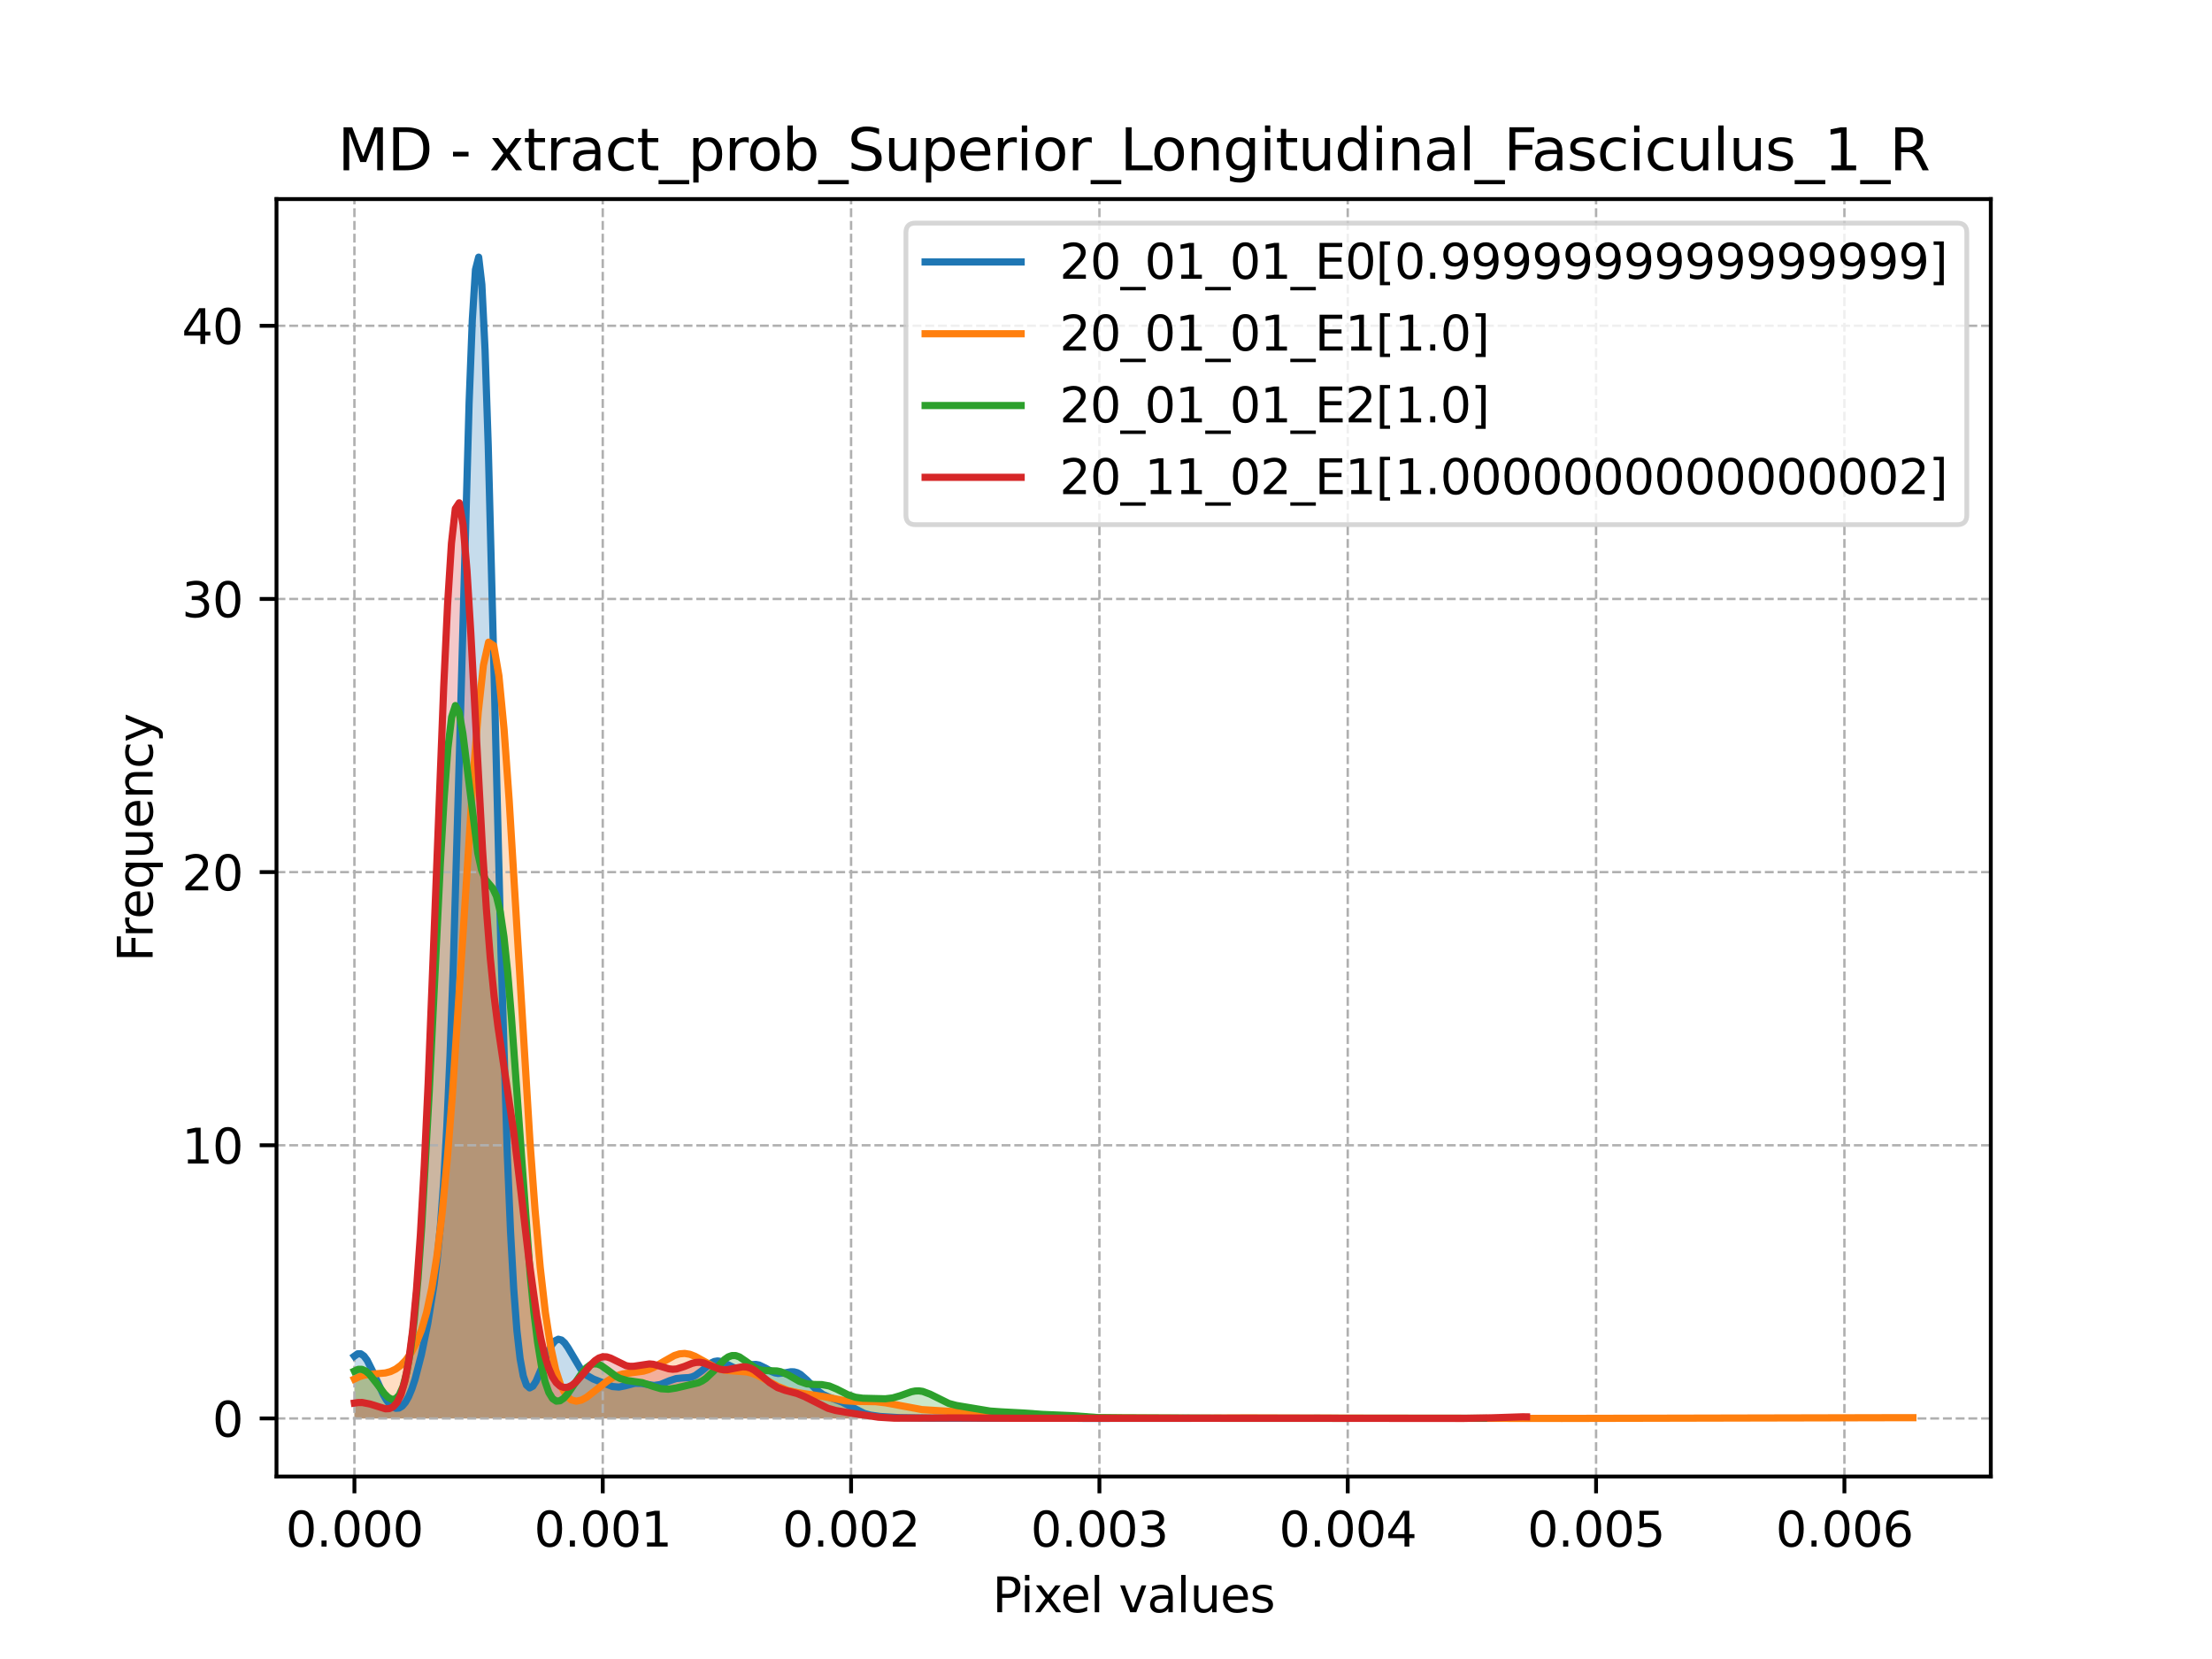 <?xml version="1.0" encoding="utf-8" standalone="no"?>
<!DOCTYPE svg PUBLIC "-//W3C//DTD SVG 1.1//EN"
  "http://www.w3.org/Graphics/SVG/1.1/DTD/svg11.dtd">
<svg xmlns:xlink="http://www.w3.org/1999/xlink" width="460.8pt" height="345.6pt" viewBox="0 0 460.8 345.6" xmlns="http://www.w3.org/2000/svg" version="1.1">
 <defs>
  <style type="text/css">*{stroke-linejoin: round; stroke-linecap: butt}</style>
 </defs>
 <g id="figure_1">
  <g id="patch_1">
   <path d="M 0 345.6 
L 460.8 345.6 
L 460.8 0 
L 0 0 
z
" style="fill: #ffffff"/>
  </g>
  <g id="axes_1">
   <g id="patch_2">
    <path d="M 57.6 307.584 
L 414.72 307.584 
L 414.72 41.472 
L 57.6 41.472 
z
" style="fill: #ffffff"/>
   </g>
   <g id="PolyCollection_1">
    <path d="M 73.833 282.505 
L 73.833 295.488 
L 74.496 295.488 
L 75.16 295.488 
L 75.824 295.488 
L 76.487 295.488 
L 77.151 295.488 
L 77.815 295.488 
L 78.478 295.488 
L 79.142 295.488 
L 79.806 295.488 
L 80.469 295.488 
L 81.133 295.488 
L 81.797 295.488 
L 82.461 295.488 
L 83.124 295.488 
L 83.788 295.488 
L 84.452 295.488 
L 85.115 295.488 
L 85.779 295.488 
L 86.443 295.488 
L 87.106 295.488 
L 87.77 295.488 
L 88.434 295.488 
L 89.097 295.488 
L 89.761 295.488 
L 90.425 295.488 
L 91.088 295.488 
L 91.752 295.488 
L 92.416 295.488 
L 93.079 295.488 
L 93.743 295.488 
L 94.407 295.488 
L 95.07 295.488 
L 95.734 295.488 
L 96.398 295.488 
L 97.061 295.488 
L 97.725 295.488 
L 98.389 295.488 
L 99.052 295.488 
L 99.716 295.488 
L 100.38 295.488 
L 101.043 295.488 
L 101.707 295.488 
L 102.371 295.488 
L 103.034 295.488 
L 103.698 295.488 
L 104.362 295.488 
L 105.026 295.488 
L 105.689 295.488 
L 106.353 295.488 
L 107.017 295.488 
L 107.68 295.488 
L 108.344 295.488 
L 109.008 295.488 
L 109.671 295.488 
L 110.335 295.488 
L 110.999 295.488 
L 111.662 295.488 
L 112.326 295.488 
L 112.99 295.488 
L 113.653 295.488 
L 114.317 295.488 
L 114.981 295.488 
L 115.644 295.488 
L 116.308 295.488 
L 116.972 295.488 
L 117.635 295.488 
L 118.299 295.488 
L 118.963 295.488 
L 119.626 295.488 
L 120.29 295.488 
L 120.954 295.488 
L 121.617 295.488 
L 122.281 295.488 
L 122.945 295.488 
L 123.608 295.488 
L 124.272 295.488 
L 124.936 295.488 
L 125.599 295.488 
L 126.263 295.488 
L 126.927 295.488 
L 127.59 295.488 
L 128.254 295.488 
L 128.918 295.488 
L 129.582 295.488 
L 130.245 295.488 
L 130.909 295.488 
L 131.573 295.488 
L 132.236 295.488 
L 132.9 295.488 
L 133.564 295.488 
L 134.227 295.488 
L 134.891 295.488 
L 135.555 295.488 
L 136.218 295.488 
L 136.882 295.488 
L 137.546 295.488 
L 138.209 295.488 
L 138.873 295.488 
L 139.537 295.488 
L 140.2 295.488 
L 140.864 295.488 
L 141.528 295.488 
L 142.191 295.488 
L 142.855 295.488 
L 143.519 295.488 
L 144.182 295.488 
L 144.846 295.488 
L 145.51 295.488 
L 146.173 295.488 
L 146.837 295.488 
L 147.501 295.488 
L 148.164 295.488 
L 148.828 295.488 
L 149.492 295.488 
L 150.155 295.488 
L 150.819 295.488 
L 151.483 295.488 
L 152.147 295.488 
L 152.81 295.488 
L 153.474 295.488 
L 154.138 295.488 
L 154.801 295.488 
L 155.465 295.488 
L 156.129 295.488 
L 156.792 295.488 
L 157.456 295.488 
L 158.12 295.488 
L 158.783 295.488 
L 159.447 295.488 
L 160.111 295.488 
L 160.774 295.488 
L 161.438 295.488 
L 162.102 295.488 
L 162.765 295.488 
L 163.429 295.488 
L 164.093 295.488 
L 164.756 295.488 
L 165.42 295.488 
L 166.084 295.488 
L 166.747 295.488 
L 167.411 295.488 
L 168.075 295.488 
L 168.738 295.488 
L 169.402 295.488 
L 170.066 295.488 
L 170.729 295.488 
L 171.393 295.488 
L 172.057 295.488 
L 172.72 295.488 
L 173.384 295.488 
L 174.048 295.488 
L 174.711 295.488 
L 175.375 295.488 
L 176.039 295.488 
L 176.703 295.488 
L 177.366 295.488 
L 178.03 295.488 
L 178.694 295.488 
L 179.357 295.488 
L 180.021 295.488 
L 180.685 295.488 
L 181.348 295.488 
L 182.012 295.488 
L 182.676 295.488 
L 183.339 295.488 
L 184.003 295.488 
L 184.667 295.488 
L 185.33 295.488 
L 185.994 295.488 
L 186.658 295.488 
L 187.321 295.488 
L 187.985 295.488 
L 188.649 295.488 
L 189.312 295.488 
L 189.976 295.488 
L 190.64 295.488 
L 191.303 295.488 
L 191.967 295.488 
L 192.631 295.488 
L 193.294 295.488 
L 193.958 295.488 
L 194.622 295.488 
L 195.285 295.488 
L 195.949 295.488 
L 196.613 295.488 
L 197.276 295.488 
L 197.94 295.488 
L 198.604 295.488 
L 199.268 295.488 
L 199.931 295.488 
L 200.595 295.488 
L 201.259 295.488 
L 201.922 295.488 
L 202.586 295.488 
L 203.25 295.488 
L 203.913 295.488 
L 204.577 295.488 
L 205.241 295.488 
L 205.904 295.488 
L 206.568 295.488 
L 207.232 295.488 
L 207.895 295.488 
L 208.559 295.488 
L 209.223 295.488 
L 209.886 295.488 
L 210.55 295.488 
L 211.214 295.488 
L 211.877 295.488 
L 212.541 295.488 
L 213.205 295.488 
L 213.868 295.488 
L 214.532 295.488 
L 215.196 295.488 
L 215.859 295.488 
L 216.523 295.488 
L 217.187 295.488 
L 217.85 295.488 
L 218.514 295.488 
L 219.178 295.488 
L 219.841 295.488 
L 220.505 295.488 
L 221.169 295.488 
L 221.833 295.488 
L 222.496 295.488 
L 223.16 295.488 
L 223.824 295.488 
L 224.487 295.488 
L 225.151 295.488 
L 225.815 295.488 
L 226.478 295.488 
L 227.142 295.488 
L 227.806 295.488 
L 228.469 295.488 
L 229.133 295.488 
L 229.797 295.488 
L 230.46 295.488 
L 231.124 295.488 
L 231.788 295.488 
L 232.451 295.488 
L 233.115 295.488 
L 233.779 295.488 
L 234.442 295.488 
L 235.106 295.488 
L 235.77 295.488 
L 236.433 295.488 
L 237.097 295.488 
L 237.761 295.488 
L 238.424 295.488 
L 239.088 295.488 
L 239.752 295.488 
L 240.415 295.488 
L 241.079 295.488 
L 241.743 295.488 
L 242.406 295.488 
L 243.07 295.488 
L 243.734 295.488 
L 244.397 295.488 
L 245.061 295.488 
L 245.725 295.488 
L 246.389 295.488 
L 247.052 295.488 
L 247.716 295.488 
L 248.38 295.488 
L 249.043 295.488 
L 249.707 295.488 
L 250.371 295.488 
L 251.034 295.488 
L 251.698 295.488 
L 252.362 295.488 
L 253.025 295.488 
L 253.689 295.488 
L 254.353 295.488 
L 255.016 295.488 
L 255.68 295.488 
L 256.344 295.488 
L 257.007 295.488 
L 257.671 295.488 
L 258.335 295.488 
L 258.998 295.488 
L 259.662 295.488 
L 260.326 295.488 
L 260.989 295.488 
L 261.653 295.488 
L 262.317 295.488 
L 262.98 295.488 
L 263.644 295.488 
L 264.308 295.488 
L 264.971 295.488 
L 265.635 295.488 
L 266.299 295.488 
L 266.962 295.488 
L 267.626 295.488 
L 268.29 295.488 
L 268.954 295.488 
L 269.617 295.488 
L 270.281 295.488 
L 270.945 295.488 
L 271.608 295.488 
L 272.272 295.488 
L 272.936 295.488 
L 273.599 295.488 
L 274.263 295.488 
L 274.263 295.447 
L 274.263 295.447 
L 273.599 295.445 
L 272.936 295.445 
L 272.272 295.446 
L 271.608 295.449 
L 270.945 295.453 
L 270.281 295.458 
L 269.617 295.463 
L 268.954 295.468 
L 268.29 295.472 
L 267.626 295.476 
L 266.962 295.479 
L 266.299 295.481 
L 265.635 295.483 
L 264.971 295.484 
L 264.308 295.484 
L 263.644 295.483 
L 262.98 295.482 
L 262.317 295.481 
L 261.653 295.479 
L 260.989 295.476 
L 260.326 295.473 
L 259.662 295.471 
L 258.998 295.468 
L 258.335 295.466 
L 257.671 295.464 
L 257.007 295.462 
L 256.344 295.462 
L 255.68 295.461 
L 255.016 295.461 
L 254.353 295.462 
L 253.689 295.462 
L 253.025 295.462 
L 252.362 295.461 
L 251.698 295.461 
L 251.034 295.459 
L 250.371 295.458 
L 249.707 295.457 
L 249.043 295.455 
L 248.38 295.454 
L 247.716 295.453 
L 247.052 295.452 
L 246.389 295.451 
L 245.725 295.449 
L 245.061 295.447 
L 244.397 295.443 
L 243.734 295.439 
L 243.07 295.435 
L 242.406 295.43 
L 241.743 295.426 
L 241.079 295.423 
L 240.415 295.421 
L 239.752 295.421 
L 239.088 295.422 
L 238.424 295.423 
L 237.761 295.425 
L 237.097 295.428 
L 236.433 295.429 
L 235.77 295.43 
L 235.106 295.43 
L 234.442 295.43 
L 233.779 295.429 
L 233.115 295.429 
L 232.451 295.429 
L 231.788 295.43 
L 231.124 295.433 
L 230.46 295.437 
L 229.797 295.442 
L 229.133 295.448 
L 228.469 295.454 
L 227.806 295.46 
L 227.142 295.466 
L 226.478 295.471 
L 225.815 295.474 
L 225.151 295.476 
L 224.487 295.476 
L 223.824 295.475 
L 223.16 295.471 
L 222.496 295.464 
L 221.833 295.455 
L 221.169 295.443 
L 220.505 295.428 
L 219.841 295.411 
L 219.178 295.392 
L 218.514 295.372 
L 217.85 295.353 
L 217.187 295.336 
L 216.523 295.324 
L 215.859 295.316 
L 215.196 295.314 
L 214.532 295.318 
L 213.868 295.327 
L 213.205 295.34 
L 212.541 295.356 
L 211.877 295.373 
L 211.214 295.39 
L 210.55 295.406 
L 209.886 295.419 
L 209.223 295.43 
L 208.559 295.438 
L 207.895 295.445 
L 207.232 295.449 
L 206.568 295.453 
L 205.904 295.455 
L 205.241 295.457 
L 204.577 295.458 
L 203.913 295.458 
L 203.25 295.457 
L 202.586 295.456 
L 201.922 295.454 
L 201.259 295.452 
L 200.595 295.45 
L 199.931 295.448 
L 199.268 295.446 
L 198.604 295.445 
L 197.94 295.443 
L 197.276 295.442 
L 196.613 295.441 
L 195.949 295.438 
L 195.285 295.435 
L 194.622 295.431 
L 193.958 295.425 
L 193.294 295.419 
L 192.631 295.413 
L 191.967 295.406 
L 191.303 295.399 
L 190.64 295.392 
L 189.976 295.384 
L 189.312 295.374 
L 188.649 295.361 
L 187.985 295.345 
L 187.321 295.324 
L 186.658 295.298 
L 185.994 295.266 
L 185.33 295.23 
L 184.667 295.187 
L 184.003 295.138 
L 183.339 295.079 
L 182.676 295.007 
L 182.012 294.915 
L 181.348 294.794 
L 180.685 294.636 
L 180.021 294.433 
L 179.357 294.179 
L 178.694 293.875 
L 178.03 293.529 
L 177.366 293.155 
L 176.703 292.771 
L 176.039 292.4 
L 175.375 292.061 
L 174.711 291.764 
L 174.048 291.51 
L 173.384 291.285 
L 172.72 291.06 
L 172.057 290.801 
L 171.393 290.471 
L 170.729 290.042 
L 170.066 289.505 
L 169.402 288.87 
L 168.738 288.176 
L 168.075 287.476 
L 167.411 286.835 
L 166.747 286.315 
L 166.084 285.959 
L 165.42 285.782 
L 164.756 285.765 
L 164.093 285.861 
L 163.429 286.001 
L 162.765 286.109 
L 162.102 286.121 
L 161.438 286.001 
L 160.774 285.746 
L 160.111 285.389 
L 159.447 284.991 
L 158.783 284.625 
L 158.12 284.357 
L 157.456 284.234 
L 156.792 284.265 
L 156.129 284.423 
L 155.465 284.651 
L 154.801 284.871 
L 154.138 285.012 
L 153.474 285.018 
L 152.81 284.869 
L 152.147 284.587 
L 151.483 284.229 
L 150.819 283.875 
L 150.155 283.613 
L 149.492 283.513 
L 148.828 283.617 
L 148.164 283.928 
L 147.501 284.407 
L 146.837 284.986 
L 146.173 285.584 
L 145.51 286.122 
L 144.846 286.544 
L 144.182 286.825 
L 143.519 286.974 
L 142.855 287.03 
L 142.191 287.047 
L 141.528 287.082 
L 140.864 287.178 
L 140.2 287.356 
L 139.537 287.608 
L 138.873 287.901 
L 138.209 288.191 
L 137.546 288.428 
L 136.882 288.575 
L 136.218 288.616 
L 135.555 288.559 
L 134.891 288.436 
L 134.227 288.291 
L 133.564 288.175 
L 132.9 288.127 
L 132.236 288.169 
L 131.573 288.296 
L 130.909 288.483 
L 130.245 288.687 
L 129.582 288.858 
L 128.918 288.955 
L 128.254 288.95 
L 127.59 288.84 
L 126.927 288.641 
L 126.263 288.384 
L 125.599 288.103 
L 124.936 287.825 
L 124.272 287.557 
L 123.608 287.282 
L 122.945 286.958 
L 122.281 286.53 
L 121.617 285.944 
L 120.954 285.163 
L 120.29 284.185 
L 119.626 283.052 
L 118.963 281.851 
L 118.299 280.707 
L 117.635 279.762 
L 116.972 279.152 
L 116.308 278.982 
L 115.644 279.309 
L 114.981 280.128 
L 114.317 281.372 
L 113.653 282.924 
L 112.99 284.628 
L 112.326 286.303 
L 111.662 287.756 
L 110.999 288.777 
L 110.335 289.131 
L 109.671 288.536 
L 109.008 286.644 
L 108.344 283.022 
L 107.68 277.158 
L 107.017 268.495 
L 106.353 256.502 
L 105.689 240.779 
L 105.026 221.197 
L 104.362 198.029 
L 103.698 172.058 
L 103.034 144.612 
L 102.371 117.502 
L 101.707 92.848 
L 101.043 72.813 
L 100.38 59.285 
L 99.716 53.568 
L 99.052 56.163 
L 98.389 66.675 
L 97.725 83.881 
L 97.061 105.942 
L 96.398 130.709 
L 95.734 156.052 
L 95.07 180.155 
L 94.407 201.703 
L 93.743 219.97 
L 93.079 234.777 
L 92.416 246.373 
L 91.752 255.282 
L 91.088 262.134 
L 90.425 267.532 
L 89.761 271.97 
L 89.097 275.791 
L 88.434 279.194 
L 87.77 282.26 
L 87.106 284.997 
L 86.443 287.379 
L 85.779 289.372 
L 85.115 290.959 
L 84.452 292.135 
L 83.788 292.915 
L 83.124 293.319 
L 82.461 293.368 
L 81.797 293.084 
L 81.133 292.483 
L 80.469 291.588 
L 79.806 290.432 
L 79.142 289.068 
L 78.478 287.571 
L 77.815 286.043 
L 77.151 284.604 
L 76.487 283.381 
L 75.824 282.49 
L 75.16 282.023 
L 74.496 282.028 
L 73.833 282.505 
z
" clip-path="url(#pa16fba9abf)" style="fill: #1f77b4; fill-opacity: 0.25"/>
   </g>
   <g id="PolyCollection_2">
    <path d="M 73.833 287.278 
L 73.833 295.488 
L 74.908 295.488 
L 75.983 295.488 
L 77.058 295.488 
L 78.133 295.488 
L 79.208 295.488 
L 80.283 295.488 
L 81.358 295.488 
L 82.433 295.488 
L 83.508 295.488 
L 84.583 295.488 
L 85.658 295.488 
L 86.733 295.488 
L 87.808 295.488 
L 88.883 295.488 
L 89.958 295.488 
L 91.033 295.488 
L 92.108 295.488 
L 93.183 295.488 
L 94.258 295.488 
L 95.333 295.488 
L 96.408 295.488 
L 97.483 295.488 
L 98.558 295.488 
L 99.633 295.488 
L 100.708 295.488 
L 101.783 295.488 
L 102.858 295.488 
L 103.933 295.488 
L 105.008 295.488 
L 106.083 295.488 
L 107.158 295.488 
L 108.233 295.488 
L 109.308 295.488 
L 110.383 295.488 
L 111.458 295.488 
L 112.533 295.488 
L 113.608 295.488 
L 114.683 295.488 
L 115.758 295.488 
L 116.833 295.488 
L 117.908 295.488 
L 118.983 295.488 
L 120.058 295.488 
L 121.133 295.488 
L 122.208 295.488 
L 123.283 295.488 
L 124.358 295.488 
L 125.433 295.488 
L 126.508 295.488 
L 127.583 295.488 
L 128.658 295.488 
L 129.734 295.488 
L 130.809 295.488 
L 131.884 295.488 
L 132.959 295.488 
L 134.034 295.488 
L 135.109 295.488 
L 136.184 295.488 
L 137.259 295.488 
L 138.334 295.488 
L 139.409 295.488 
L 140.484 295.488 
L 141.559 295.488 
L 142.634 295.488 
L 143.709 295.488 
L 144.784 295.488 
L 145.859 295.488 
L 146.934 295.488 
L 148.009 295.488 
L 149.084 295.488 
L 150.159 295.488 
L 151.234 295.488 
L 152.309 295.488 
L 153.384 295.488 
L 154.459 295.488 
L 155.534 295.488 
L 156.609 295.488 
L 157.684 295.488 
L 158.759 295.488 
L 159.834 295.488 
L 160.909 295.488 
L 161.984 295.488 
L 163.059 295.488 
L 164.134 295.488 
L 165.209 295.488 
L 166.284 295.488 
L 167.359 295.488 
L 168.434 295.488 
L 169.509 295.488 
L 170.584 295.488 
L 171.659 295.488 
L 172.734 295.488 
L 173.809 295.488 
L 174.884 295.488 
L 175.959 295.488 
L 177.034 295.488 
L 178.109 295.488 
L 179.184 295.488 
L 180.259 295.488 
L 181.334 295.488 
L 182.409 295.488 
L 183.484 295.488 
L 184.559 295.488 
L 185.634 295.488 
L 186.709 295.488 
L 187.784 295.488 
L 188.859 295.488 
L 189.934 295.488 
L 191.009 295.488 
L 192.084 295.488 
L 193.159 295.488 
L 194.234 295.488 
L 195.309 295.488 
L 196.384 295.488 
L 197.459 295.488 
L 198.534 295.488 
L 199.609 295.488 
L 200.685 295.488 
L 201.76 295.488 
L 202.835 295.488 
L 203.91 295.488 
L 204.985 295.488 
L 206.06 295.488 
L 207.135 295.488 
L 208.21 295.488 
L 209.285 295.488 
L 210.36 295.488 
L 211.435 295.488 
L 212.51 295.488 
L 213.585 295.488 
L 214.66 295.488 
L 215.735 295.488 
L 216.81 295.488 
L 217.885 295.488 
L 218.96 295.488 
L 220.035 295.488 
L 221.11 295.488 
L 222.185 295.488 
L 223.26 295.488 
L 224.335 295.488 
L 225.41 295.488 
L 226.485 295.488 
L 227.56 295.488 
L 228.635 295.488 
L 229.71 295.488 
L 230.785 295.488 
L 231.86 295.488 
L 232.935 295.488 
L 234.01 295.488 
L 235.085 295.488 
L 236.16 295.488 
L 237.235 295.488 
L 238.31 295.488 
L 239.385 295.488 
L 240.46 295.488 
L 241.535 295.488 
L 242.61 295.488 
L 243.685 295.488 
L 244.76 295.488 
L 245.835 295.488 
L 246.91 295.488 
L 247.985 295.488 
L 249.06 295.488 
L 250.135 295.488 
L 251.21 295.488 
L 252.285 295.488 
L 253.36 295.488 
L 254.435 295.488 
L 255.51 295.488 
L 256.585 295.488 
L 257.66 295.488 
L 258.735 295.488 
L 259.81 295.488 
L 260.885 295.488 
L 261.96 295.488 
L 263.035 295.488 
L 264.11 295.488 
L 265.185 295.488 
L 266.26 295.488 
L 267.335 295.488 
L 268.41 295.488 
L 269.485 295.488 
L 270.56 295.488 
L 271.635 295.488 
L 272.711 295.488 
L 273.786 295.488 
L 274.861 295.488 
L 275.936 295.488 
L 277.011 295.488 
L 278.086 295.488 
L 279.161 295.488 
L 280.236 295.488 
L 281.311 295.488 
L 282.386 295.488 
L 283.461 295.488 
L 284.536 295.488 
L 285.611 295.488 
L 286.686 295.488 
L 287.761 295.488 
L 288.836 295.488 
L 289.911 295.488 
L 290.986 295.488 
L 292.061 295.488 
L 293.136 295.488 
L 294.211 295.488 
L 295.286 295.488 
L 296.361 295.488 
L 297.436 295.488 
L 298.511 295.488 
L 299.586 295.488 
L 300.661 295.488 
L 301.736 295.488 
L 302.811 295.488 
L 303.886 295.488 
L 304.961 295.488 
L 306.036 295.488 
L 307.111 295.488 
L 308.186 295.488 
L 309.261 295.488 
L 310.336 295.488 
L 311.411 295.488 
L 312.486 295.488 
L 313.561 295.488 
L 314.636 295.488 
L 315.711 295.488 
L 316.786 295.488 
L 317.861 295.488 
L 318.936 295.488 
L 320.011 295.488 
L 321.086 295.488 
L 322.161 295.488 
L 323.236 295.488 
L 324.311 295.488 
L 325.386 295.488 
L 326.461 295.488 
L 327.536 295.488 
L 328.611 295.488 
L 329.686 295.488 
L 330.761 295.488 
L 331.836 295.488 
L 332.911 295.488 
L 333.986 295.488 
L 335.061 295.488 
L 336.136 295.488 
L 337.211 295.488 
L 338.286 295.488 
L 339.361 295.488 
L 340.436 295.488 
L 341.511 295.488 
L 342.586 295.488 
L 343.662 295.488 
L 344.737 295.488 
L 345.812 295.488 
L 346.887 295.488 
L 347.962 295.488 
L 349.037 295.488 
L 350.112 295.488 
L 351.187 295.488 
L 352.262 295.488 
L 353.337 295.488 
L 354.412 295.488 
L 355.487 295.488 
L 356.562 295.488 
L 357.637 295.488 
L 358.712 295.488 
L 359.787 295.488 
L 360.862 295.488 
L 361.937 295.488 
L 363.012 295.488 
L 364.087 295.488 
L 365.162 295.488 
L 366.237 295.488 
L 367.312 295.488 
L 368.387 295.488 
L 369.462 295.488 
L 370.537 295.488 
L 371.612 295.488 
L 372.687 295.488 
L 373.762 295.488 
L 374.837 295.488 
L 375.912 295.488 
L 376.987 295.488 
L 378.062 295.488 
L 379.137 295.488 
L 380.212 295.488 
L 381.287 295.488 
L 382.362 295.488 
L 383.437 295.488 
L 384.512 295.488 
L 385.587 295.488 
L 386.662 295.488 
L 387.737 295.488 
L 388.812 295.488 
L 389.887 295.488 
L 390.962 295.488 
L 392.037 295.488 
L 393.112 295.488 
L 394.187 295.488 
L 395.262 295.488 
L 396.337 295.488 
L 397.412 295.488 
L 398.487 295.488 
L 398.487 295.33 
L 398.487 295.33 
L 397.412 295.323 
L 396.337 295.321 
L 395.262 295.325 
L 394.187 295.332 
L 393.112 295.343 
L 392.037 295.355 
L 390.962 295.368 
L 389.887 295.38 
L 388.812 295.39 
L 387.737 295.398 
L 386.662 295.404 
L 385.587 295.409 
L 384.512 295.413 
L 383.437 295.417 
L 382.362 295.422 
L 381.287 295.427 
L 380.212 295.432 
L 379.137 295.438 
L 378.062 295.444 
L 376.987 295.45 
L 375.912 295.455 
L 374.837 295.459 
L 373.762 295.463 
L 372.687 295.465 
L 371.612 295.467 
L 370.537 295.468 
L 369.462 295.469 
L 368.387 295.469 
L 367.312 295.469 
L 366.237 295.469 
L 365.162 295.468 
L 364.087 295.466 
L 363.012 295.464 
L 361.937 295.462 
L 360.862 295.46 
L 359.787 295.458 
L 358.712 295.456 
L 357.637 295.455 
L 356.562 295.455 
L 355.487 295.456 
L 354.412 295.458 
L 353.337 295.46 
L 352.262 295.463 
L 351.187 295.467 
L 350.112 295.47 
L 349.037 295.473 
L 347.962 295.476 
L 346.887 295.478 
L 345.812 295.48 
L 344.737 295.481 
L 343.662 295.482 
L 342.586 295.483 
L 341.511 295.483 
L 340.436 295.483 
L 339.361 295.483 
L 338.286 295.483 
L 337.211 295.483 
L 336.136 295.483 
L 335.061 295.483 
L 333.986 295.482 
L 332.911 295.482 
L 331.836 295.482 
L 330.761 295.481 
L 329.686 295.482 
L 328.611 295.482 
L 327.536 295.482 
L 326.461 295.483 
L 325.386 295.483 
L 324.311 295.484 
L 323.236 295.485 
L 322.161 295.485 
L 321.086 295.486 
L 320.011 295.486 
L 318.936 295.486 
L 317.861 295.485 
L 316.786 295.484 
L 315.711 295.483 
L 314.636 295.48 
L 313.561 295.477 
L 312.486 295.472 
L 311.411 295.467 
L 310.336 295.461 
L 309.261 295.454 
L 308.186 295.447 
L 307.111 295.441 
L 306.036 295.435 
L 304.961 295.43 
L 303.886 295.426 
L 302.811 295.425 
L 301.736 295.425 
L 300.661 295.426 
L 299.586 295.428 
L 298.511 295.431 
L 297.436 295.433 
L 296.361 295.435 
L 295.286 295.436 
L 294.211 295.437 
L 293.136 295.437 
L 292.061 295.436 
L 290.986 295.436 
L 289.911 295.436 
L 288.836 295.437 
L 287.761 295.439 
L 286.686 295.44 
L 285.611 295.442 
L 284.536 295.444 
L 283.461 295.446 
L 282.386 295.446 
L 281.311 295.446 
L 280.236 295.446 
L 279.161 295.445 
L 278.086 295.443 
L 277.011 295.441 
L 275.936 295.439 
L 274.861 295.437 
L 273.786 295.434 
L 272.711 295.43 
L 271.635 295.424 
L 270.56 295.417 
L 269.485 295.408 
L 268.41 295.398 
L 267.335 295.388 
L 266.26 295.379 
L 265.185 295.371 
L 264.11 295.366 
L 263.035 295.365 
L 261.96 295.366 
L 260.885 295.371 
L 259.81 295.379 
L 258.735 295.389 
L 257.66 295.4 
L 256.585 295.411 
L 255.51 295.42 
L 254.435 295.429 
L 253.36 295.435 
L 252.285 295.44 
L 251.21 295.442 
L 250.135 295.444 
L 249.06 295.443 
L 247.985 295.441 
L 246.91 295.437 
L 245.835 295.432 
L 244.76 295.424 
L 243.685 295.414 
L 242.61 295.402 
L 241.535 295.389 
L 240.46 295.376 
L 239.385 295.364 
L 238.31 295.354 
L 237.235 295.346 
L 236.16 295.342 
L 235.085 295.34 
L 234.01 295.342 
L 232.935 295.345 
L 231.86 295.349 
L 230.785 295.353 
L 229.71 295.354 
L 228.635 295.353 
L 227.56 295.35 
L 226.485 295.343 
L 225.41 295.333 
L 224.335 295.319 
L 223.26 295.3 
L 222.185 295.276 
L 221.11 295.243 
L 220.035 295.199 
L 218.96 295.142 
L 217.885 295.07 
L 216.81 294.985 
L 215.735 294.887 
L 214.66 294.782 
L 213.585 294.677 
L 212.51 294.579 
L 211.435 294.495 
L 210.36 294.431 
L 209.285 294.388 
L 208.21 294.366 
L 207.135 294.36 
L 206.06 294.36 
L 204.985 294.359 
L 203.91 294.348 
L 202.835 294.32 
L 201.76 294.274 
L 200.685 294.212 
L 199.609 294.139 
L 198.534 294.063 
L 197.459 293.99 
L 196.384 293.924 
L 195.309 293.866 
L 194.234 293.807 
L 193.159 293.739 
L 192.084 293.649 
L 191.009 293.526 
L 189.934 293.363 
L 188.859 293.162 
L 187.784 292.93 
L 186.709 292.686 
L 185.634 292.451 
L 184.559 292.247 
L 183.484 292.091 
L 182.409 291.991 
L 181.334 291.944 
L 180.259 291.935 
L 179.184 291.94 
L 178.109 291.932 
L 177.034 291.886 
L 175.959 291.786 
L 174.884 291.629 
L 173.809 291.423 
L 172.734 291.188 
L 171.659 290.952 
L 170.584 290.736 
L 169.509 290.556 
L 168.434 290.41 
L 167.359 290.28 
L 166.284 290.138 
L 165.209 289.944 
L 164.134 289.665 
L 163.059 289.279 
L 161.984 288.785 
L 160.909 288.206 
L 159.834 287.586 
L 158.759 286.984 
L 157.684 286.458 
L 156.609 286.054 
L 155.534 285.789 
L 154.459 285.653 
L 153.384 285.601 
L 152.309 285.568 
L 151.234 285.478 
L 150.159 285.27 
L 149.084 284.907 
L 148.009 284.392 
L 146.934 283.771 
L 145.859 283.121 
L 144.784 282.541 
L 143.709 282.124 
L 142.634 281.944 
L 141.559 282.033 
L 140.484 282.379 
L 139.409 282.925 
L 138.334 283.584 
L 137.259 284.257 
L 136.184 284.857 
L 135.109 285.323 
L 134.034 285.637 
L 132.959 285.819 
L 131.884 285.926 
L 130.809 286.032 
L 129.734 286.214 
L 128.658 286.534 
L 127.583 287.028 
L 126.508 287.696 
L 125.433 288.505 
L 124.358 289.397 
L 123.283 290.287 
L 122.208 291.079 
L 121.133 291.66 
L 120.058 291.896 
L 118.983 291.623 
L 117.908 290.631 
L 116.833 288.656 
L 115.758 285.372 
L 114.683 280.41 
L 113.608 273.392 
L 112.533 263.994 
L 111.458 252.031 
L 110.383 237.549 
L 109.308 220.907 
L 108.233 202.828 
L 107.158 184.39 
L 106.083 166.938 
L 105.008 151.938 
L 103.933 140.769 
L 102.858 134.514 
L 101.783 133.773 
L 100.708 138.564 
L 99.633 148.315 
L 98.558 161.964 
L 97.483 178.139 
L 96.408 195.374 
L 95.333 212.324 
L 94.258 227.924 
L 93.183 241.481 
L 92.108 252.681 
L 91.033 261.538 
L 89.958 268.299 
L 88.883 273.333 
L 87.808 277.037 
L 86.733 279.766 
L 85.658 281.794 
L 84.583 283.308 
L 83.508 284.425 
L 82.433 285.212 
L 81.358 285.723 
L 80.283 286.011 
L 79.208 286.144 
L 78.133 286.204 
L 77.058 286.28 
L 75.983 286.449 
L 74.908 286.772 
L 73.833 287.278 
z
" clip-path="url(#pa16fba9abf)" style="fill: #ff7f0e; fill-opacity: 0.25"/>
   </g>
   <g id="PolyCollection_3">
    <path d="M 73.833 285.623 
L 73.833 295.488 
L 74.612 295.488 
L 75.39 295.488 
L 76.169 295.488 
L 76.948 295.488 
L 77.727 295.488 
L 78.506 295.488 
L 79.284 295.488 
L 80.063 295.488 
L 80.842 295.488 
L 81.621 295.488 
L 82.4 295.488 
L 83.179 295.488 
L 83.957 295.488 
L 84.736 295.488 
L 85.515 295.488 
L 86.294 295.488 
L 87.073 295.488 
L 87.851 295.488 
L 88.63 295.488 
L 89.409 295.488 
L 90.188 295.488 
L 90.967 295.488 
L 91.745 295.488 
L 92.524 295.488 
L 93.303 295.488 
L 94.082 295.488 
L 94.861 295.488 
L 95.64 295.488 
L 96.418 295.488 
L 97.197 295.488 
L 97.976 295.488 
L 98.755 295.488 
L 99.534 295.488 
L 100.312 295.488 
L 101.091 295.488 
L 101.87 295.488 
L 102.649 295.488 
L 103.428 295.488 
L 104.207 295.488 
L 104.985 295.488 
L 105.764 295.488 
L 106.543 295.488 
L 107.322 295.488 
L 108.101 295.488 
L 108.879 295.488 
L 109.658 295.488 
L 110.437 295.488 
L 111.216 295.488 
L 111.995 295.488 
L 112.774 295.488 
L 113.552 295.488 
L 114.331 295.488 
L 115.11 295.488 
L 115.889 295.488 
L 116.668 295.488 
L 117.446 295.488 
L 118.225 295.488 
L 119.004 295.488 
L 119.783 295.488 
L 120.562 295.488 
L 121.341 295.488 
L 122.119 295.488 
L 122.898 295.488 
L 123.677 295.488 
L 124.456 295.488 
L 125.235 295.488 
L 126.013 295.488 
L 126.792 295.488 
L 127.571 295.488 
L 128.35 295.488 
L 129.129 295.488 
L 129.907 295.488 
L 130.686 295.488 
L 131.465 295.488 
L 132.244 295.488 
L 133.023 295.488 
L 133.802 295.488 
L 134.58 295.488 
L 135.359 295.488 
L 136.138 295.488 
L 136.917 295.488 
L 137.696 295.488 
L 138.474 295.488 
L 139.253 295.488 
L 140.032 295.488 
L 140.811 295.488 
L 141.59 295.488 
L 142.369 295.488 
L 143.147 295.488 
L 143.926 295.488 
L 144.705 295.488 
L 145.484 295.488 
L 146.263 295.488 
L 147.041 295.488 
L 147.82 295.488 
L 148.599 295.488 
L 149.378 295.488 
L 150.157 295.488 
L 150.936 295.488 
L 151.714 295.488 
L 152.493 295.488 
L 153.272 295.488 
L 154.051 295.488 
L 154.83 295.488 
L 155.608 295.488 
L 156.387 295.488 
L 157.166 295.488 
L 157.945 295.488 
L 158.724 295.488 
L 159.502 295.488 
L 160.281 295.488 
L 161.06 295.488 
L 161.839 295.488 
L 162.618 295.488 
L 163.397 295.488 
L 164.175 295.488 
L 164.954 295.488 
L 165.733 295.488 
L 166.512 295.488 
L 167.291 295.488 
L 168.069 295.488 
L 168.848 295.488 
L 169.627 295.488 
L 170.406 295.488 
L 171.185 295.488 
L 171.964 295.488 
L 172.742 295.488 
L 173.521 295.488 
L 174.3 295.488 
L 175.079 295.488 
L 175.858 295.488 
L 176.636 295.488 
L 177.415 295.488 
L 178.194 295.488 
L 178.973 295.488 
L 179.752 295.488 
L 180.531 295.488 
L 181.309 295.488 
L 182.088 295.488 
L 182.867 295.488 
L 183.646 295.488 
L 184.425 295.488 
L 185.203 295.488 
L 185.982 295.488 
L 186.761 295.488 
L 187.54 295.488 
L 188.319 295.488 
L 189.097 295.488 
L 189.876 295.488 
L 190.655 295.488 
L 191.434 295.488 
L 192.213 295.488 
L 192.992 295.488 
L 193.77 295.488 
L 194.549 295.488 
L 195.328 295.488 
L 196.107 295.488 
L 196.886 295.488 
L 197.664 295.488 
L 198.443 295.488 
L 199.222 295.488 
L 200.001 295.488 
L 200.78 295.488 
L 201.559 295.488 
L 202.337 295.488 
L 203.116 295.488 
L 203.895 295.488 
L 204.674 295.488 
L 205.453 295.488 
L 206.231 295.488 
L 207.01 295.488 
L 207.789 295.488 
L 208.568 295.488 
L 209.347 295.488 
L 210.126 295.488 
L 210.904 295.488 
L 211.683 295.488 
L 212.462 295.488 
L 213.241 295.488 
L 214.02 295.488 
L 214.798 295.488 
L 215.577 295.488 
L 216.356 295.488 
L 217.135 295.488 
L 217.914 295.488 
L 218.692 295.488 
L 219.471 295.488 
L 220.25 295.488 
L 221.029 295.488 
L 221.808 295.488 
L 222.587 295.488 
L 223.365 295.488 
L 224.144 295.488 
L 224.923 295.488 
L 225.702 295.488 
L 226.481 295.488 
L 227.259 295.488 
L 228.038 295.488 
L 228.817 295.488 
L 229.596 295.488 
L 230.375 295.488 
L 231.154 295.488 
L 231.932 295.488 
L 232.711 295.488 
L 233.49 295.488 
L 234.269 295.488 
L 235.048 295.488 
L 235.826 295.488 
L 236.605 295.488 
L 237.384 295.488 
L 238.163 295.488 
L 238.942 295.488 
L 239.721 295.488 
L 240.499 295.488 
L 241.278 295.488 
L 242.057 295.488 
L 242.836 295.488 
L 243.615 295.488 
L 244.393 295.488 
L 245.172 295.488 
L 245.951 295.488 
L 246.73 295.488 
L 247.509 295.488 
L 248.288 295.488 
L 249.066 295.488 
L 249.845 295.488 
L 250.624 295.488 
L 251.403 295.488 
L 252.182 295.488 
L 252.96 295.488 
L 253.739 295.488 
L 254.518 295.488 
L 255.297 295.488 
L 256.076 295.488 
L 256.854 295.488 
L 257.633 295.488 
L 258.412 295.488 
L 259.191 295.488 
L 259.97 295.488 
L 260.749 295.488 
L 261.527 295.488 
L 262.306 295.488 
L 263.085 295.488 
L 263.864 295.488 
L 264.643 295.488 
L 265.421 295.488 
L 266.2 295.488 
L 266.979 295.488 
L 267.758 295.488 
L 268.537 295.488 
L 269.316 295.488 
L 270.094 295.488 
L 270.873 295.488 
L 271.652 295.488 
L 272.431 295.488 
L 273.21 295.488 
L 273.988 295.488 
L 274.767 295.488 
L 275.546 295.488 
L 276.325 295.488 
L 277.104 295.488 
L 277.883 295.488 
L 278.661 295.488 
L 279.44 295.488 
L 280.219 295.488 
L 280.998 295.488 
L 281.777 295.488 
L 282.555 295.488 
L 283.334 295.488 
L 284.113 295.488 
L 284.892 295.488 
L 285.671 295.488 
L 286.449 295.488 
L 287.228 295.488 
L 288.007 295.488 
L 288.786 295.488 
L 289.565 295.488 
L 290.344 295.488 
L 291.122 295.488 
L 291.901 295.488 
L 292.68 295.488 
L 293.459 295.488 
L 294.238 295.488 
L 295.016 295.488 
L 295.795 295.488 
L 296.574 295.488 
L 297.353 295.488 
L 298.132 295.488 
L 298.911 295.488 
L 299.689 295.488 
L 300.468 295.488 
L 301.247 295.488 
L 302.026 295.488 
L 302.805 295.488 
L 303.583 295.488 
L 304.362 295.488 
L 305.141 295.488 
L 305.92 295.488 
L 306.699 295.488 
L 307.478 295.488 
L 308.256 295.488 
L 309.035 295.488 
L 309.035 295.451 
L 309.035 295.451 
L 308.256 295.449 
L 307.478 295.449 
L 306.699 295.451 
L 305.92 295.453 
L 305.141 295.457 
L 304.362 295.461 
L 303.583 295.465 
L 302.805 295.469 
L 302.026 295.473 
L 301.247 295.476 
L 300.468 295.479 
L 299.689 295.48 
L 298.911 295.48 
L 298.132 295.479 
L 297.353 295.476 
L 296.574 295.472 
L 295.795 295.466 
L 295.016 295.458 
L 294.238 295.449 
L 293.459 295.438 
L 292.68 295.426 
L 291.901 295.414 
L 291.122 295.403 
L 290.344 295.393 
L 289.565 295.386 
L 288.786 295.382 
L 288.007 295.382 
L 287.228 295.385 
L 286.449 295.391 
L 285.671 295.399 
L 284.892 295.408 
L 284.113 295.418 
L 283.334 295.427 
L 282.555 295.435 
L 281.777 295.441 
L 280.998 295.447 
L 280.219 295.451 
L 279.44 295.454 
L 278.661 295.456 
L 277.883 295.458 
L 277.104 295.46 
L 276.325 295.462 
L 275.546 295.463 
L 274.767 295.463 
L 273.988 295.464 
L 273.21 295.464 
L 272.431 295.463 
L 271.652 295.462 
L 270.873 295.462 
L 270.094 295.461 
L 269.316 295.461 
L 268.537 295.461 
L 267.758 295.461 
L 266.979 295.462 
L 266.2 295.462 
L 265.421 295.463 
L 264.643 295.463 
L 263.864 295.463 
L 263.085 295.463 
L 262.306 295.463 
L 261.527 295.462 
L 260.749 295.461 
L 259.97 295.461 
L 259.191 295.461 
L 258.412 295.461 
L 257.633 295.461 
L 256.854 295.462 
L 256.076 295.463 
L 255.297 295.464 
L 254.518 295.464 
L 253.739 295.463 
L 252.96 295.463 
L 252.182 295.461 
L 251.403 295.46 
L 250.624 295.457 
L 249.845 295.455 
L 249.066 295.451 
L 248.288 295.446 
L 247.509 295.44 
L 246.73 295.431 
L 245.951 295.421 
L 245.172 295.408 
L 244.393 295.395 
L 243.615 295.38 
L 242.836 295.365 
L 242.057 295.352 
L 241.278 295.342 
L 240.499 295.335 
L 239.721 295.333 
L 238.942 295.335 
L 238.163 295.34 
L 237.384 295.348 
L 236.605 295.357 
L 235.826 295.366 
L 235.048 295.374 
L 234.269 295.379 
L 233.49 295.382 
L 232.711 295.382 
L 231.932 295.379 
L 231.154 295.371 
L 230.375 295.36 
L 229.596 295.343 
L 228.817 295.319 
L 228.038 295.286 
L 227.259 295.244 
L 226.481 295.191 
L 225.702 295.129 
L 224.923 295.059 
L 224.144 294.985 
L 223.365 294.912 
L 222.587 294.845 
L 221.808 294.788 
L 221.029 294.743 
L 220.25 294.712 
L 219.471 294.692 
L 218.692 294.678 
L 217.914 294.664 
L 217.135 294.643 
L 216.356 294.61 
L 215.577 294.563 
L 214.798 294.503 
L 214.02 294.433 
L 213.241 294.359 
L 212.462 294.29 
L 211.683 294.232 
L 210.904 294.188 
L 210.126 294.157 
L 209.347 294.134 
L 208.568 294.111 
L 207.789 294.078 
L 207.01 294.025 
L 206.231 293.947 
L 205.453 293.841 
L 204.674 293.714 
L 203.895 293.572 
L 203.116 293.428 
L 202.337 293.289 
L 201.559 293.161 
L 200.78 293.042 
L 200.001 292.92 
L 199.222 292.78 
L 198.443 292.601 
L 197.664 292.366 
L 196.886 292.063 
L 196.107 291.695 
L 195.328 291.279 
L 194.549 290.846 
L 193.77 290.436 
L 192.992 290.092 
L 192.213 289.853 
L 191.434 289.745 
L 190.655 289.773 
L 189.876 289.923 
L 189.097 290.166 
L 188.319 290.458 
L 187.54 290.753 
L 186.761 291.013 
L 185.982 291.21 
L 185.203 291.335 
L 184.425 291.394 
L 183.646 291.404 
L 182.867 291.387 
L 182.088 291.363 
L 181.309 291.341 
L 180.531 291.319 
L 179.752 291.282 
L 178.973 291.207 
L 178.194 291.071 
L 177.415 290.855 
L 176.636 290.557 
L 175.858 290.188 
L 175.079 289.779 
L 174.3 289.369 
L 173.521 289.003 
L 172.742 288.717 
L 171.964 288.529 
L 171.185 288.436 
L 170.406 288.412 
L 169.627 288.413 
L 168.848 288.386 
L 168.069 288.282 
L 167.291 288.071 
L 166.512 287.746 
L 165.733 287.328 
L 164.954 286.863 
L 164.175 286.409 
L 163.397 286.024 
L 162.618 285.748 
L 161.839 285.594 
L 161.06 285.545 
L 160.281 285.55 
L 159.502 285.543 
L 158.724 285.454 
L 157.945 285.231 
L 157.166 284.851 
L 156.387 284.334 
L 155.608 283.737 
L 154.83 283.15 
L 154.051 282.672 
L 153.272 282.396 
L 152.493 282.386 
L 151.714 282.664 
L 150.936 283.208 
L 150.157 283.954 
L 149.378 284.813 
L 148.599 285.687 
L 147.82 286.49 
L 147.041 287.164 
L 146.263 287.682 
L 145.484 288.051 
L 144.705 288.306 
L 143.926 288.49 
L 143.147 288.648 
L 142.369 288.809 
L 141.59 288.982 
L 140.811 289.157 
L 140.032 289.306 
L 139.253 289.395 
L 138.474 289.397 
L 137.696 289.297 
L 136.917 289.103 
L 136.138 288.839 
L 135.359 288.545 
L 134.58 288.265 
L 133.802 288.034 
L 133.023 287.87 
L 132.244 287.765 
L 131.465 287.688 
L 130.686 287.592 
L 129.907 287.423 
L 129.129 287.139 
L 128.35 286.72 
L 127.571 286.18 
L 126.792 285.567 
L 126.013 284.961 
L 125.235 284.455 
L 124.456 284.145 
L 123.677 284.107 
L 122.898 284.384 
L 122.119 284.981 
L 121.341 285.857 
L 120.562 286.94 
L 119.783 288.134 
L 119.004 289.328 
L 118.225 290.411 
L 117.446 291.274 
L 116.668 291.803 
L 115.889 291.879 
L 115.11 291.362 
L 114.331 290.083 
L 113.552 287.845 
L 112.774 284.434 
L 111.995 279.643 
L 111.216 273.314 
L 110.437 265.394 
L 109.658 255.98 
L 108.879 245.363 
L 108.101 234.031 
L 107.322 222.638 
L 106.543 211.923 
L 105.764 202.588 
L 104.985 195.171 
L 104.207 189.918 
L 103.428 186.709 
L 102.649 185.057 
L 101.87 184.185 
L 101.091 183.186 
L 100.312 181.223 
L 99.534 177.726 
L 98.755 172.558 
L 97.976 166.076 
L 97.197 159.103 
L 96.418 152.783 
L 95.64 148.369 
L 94.861 146.982 
L 94.082 149.393 
L 93.303 155.884 
L 92.524 166.205 
L 91.745 179.635 
L 90.967 195.127 
L 90.188 211.494 
L 89.409 227.6 
L 88.63 242.503 
L 87.851 255.545 
L 87.073 266.379 
L 86.294 274.932 
L 85.515 281.343 
L 84.736 285.879 
L 83.957 288.861 
L 83.179 290.611 
L 82.4 291.415 
L 81.621 291.512 
L 80.842 291.093 
L 80.063 290.318 
L 79.284 289.325 
L 78.506 288.239 
L 77.727 287.184 
L 76.948 286.273 
L 76.169 285.606 
L 75.39 285.255 
L 74.612 285.26 
L 73.833 285.623 
z
" clip-path="url(#pa16fba9abf)" style="fill: #2ca02c; fill-opacity: 0.25"/>
   </g>
   <g id="PolyCollection_4">
    <path d="M 73.833 292.287 
L 73.833 295.488 
L 74.641 295.488 
L 75.45 295.488 
L 76.258 295.488 
L 77.067 295.488 
L 77.875 295.488 
L 78.684 295.488 
L 79.492 295.488 
L 80.301 295.488 
L 81.109 295.488 
L 81.918 295.488 
L 82.726 295.488 
L 83.535 295.488 
L 84.344 295.488 
L 85.152 295.488 
L 85.961 295.488 
L 86.769 295.488 
L 87.578 295.488 
L 88.386 295.488 
L 89.195 295.488 
L 90.003 295.488 
L 90.812 295.488 
L 91.62 295.488 
L 92.429 295.488 
L 93.237 295.488 
L 94.046 295.488 
L 94.854 295.488 
L 95.663 295.488 
L 96.471 295.488 
L 97.28 295.488 
L 98.088 295.488 
L 98.897 295.488 
L 99.705 295.488 
L 100.514 295.488 
L 101.323 295.488 
L 102.131 295.488 
L 102.94 295.488 
L 103.748 295.488 
L 104.557 295.488 
L 105.365 295.488 
L 106.174 295.488 
L 106.982 295.488 
L 107.791 295.488 
L 108.599 295.488 
L 109.408 295.488 
L 110.216 295.488 
L 111.025 295.488 
L 111.833 295.488 
L 112.642 295.488 
L 113.45 295.488 
L 114.259 295.488 
L 115.067 295.488 
L 115.876 295.488 
L 116.684 295.488 
L 117.493 295.488 
L 118.302 295.488 
L 119.11 295.488 
L 119.919 295.488 
L 120.727 295.488 
L 121.536 295.488 
L 122.344 295.488 
L 123.153 295.488 
L 123.961 295.488 
L 124.77 295.488 
L 125.578 295.488 
L 126.387 295.488 
L 127.195 295.488 
L 128.004 295.488 
L 128.812 295.488 
L 129.621 295.488 
L 130.429 295.488 
L 131.238 295.488 
L 132.046 295.488 
L 132.855 295.488 
L 133.663 295.488 
L 134.472 295.488 
L 135.281 295.488 
L 136.089 295.488 
L 136.898 295.488 
L 137.706 295.488 
L 138.515 295.488 
L 139.323 295.488 
L 140.132 295.488 
L 140.94 295.488 
L 141.749 295.488 
L 142.557 295.488 
L 143.366 295.488 
L 144.174 295.488 
L 144.983 295.488 
L 145.791 295.488 
L 146.6 295.488 
L 147.408 295.488 
L 148.217 295.488 
L 149.025 295.488 
L 149.834 295.488 
L 150.642 295.488 
L 151.451 295.488 
L 152.26 295.488 
L 153.068 295.488 
L 153.877 295.488 
L 154.685 295.488 
L 155.494 295.488 
L 156.302 295.488 
L 157.111 295.488 
L 157.919 295.488 
L 158.728 295.488 
L 159.536 295.488 
L 160.345 295.488 
L 161.153 295.488 
L 161.962 295.488 
L 162.77 295.488 
L 163.579 295.488 
L 164.387 295.488 
L 165.196 295.488 
L 166.004 295.488 
L 166.813 295.488 
L 167.621 295.488 
L 168.43 295.488 
L 169.238 295.488 
L 170.047 295.488 
L 170.856 295.488 
L 171.664 295.488 
L 172.473 295.488 
L 173.281 295.488 
L 174.09 295.488 
L 174.898 295.488 
L 175.707 295.488 
L 176.515 295.488 
L 177.324 295.488 
L 178.132 295.488 
L 178.941 295.488 
L 179.749 295.488 
L 180.558 295.488 
L 181.366 295.488 
L 182.175 295.488 
L 182.983 295.488 
L 183.792 295.488 
L 184.6 295.488 
L 185.409 295.488 
L 186.217 295.488 
L 187.026 295.488 
L 187.835 295.488 
L 188.643 295.488 
L 189.452 295.488 
L 190.26 295.488 
L 191.069 295.488 
L 191.877 295.488 
L 192.686 295.488 
L 193.494 295.488 
L 194.303 295.488 
L 195.111 295.488 
L 195.92 295.488 
L 196.728 295.488 
L 197.537 295.488 
L 198.345 295.488 
L 199.154 295.488 
L 199.962 295.488 
L 200.771 295.488 
L 201.579 295.488 
L 202.388 295.488 
L 203.196 295.488 
L 204.005 295.488 
L 204.814 295.488 
L 205.622 295.488 
L 206.431 295.488 
L 207.239 295.488 
L 208.048 295.488 
L 208.856 295.488 
L 209.665 295.488 
L 210.473 295.488 
L 211.282 295.488 
L 212.09 295.488 
L 212.899 295.488 
L 213.707 295.488 
L 214.516 295.488 
L 215.324 295.488 
L 216.133 295.488 
L 216.941 295.488 
L 217.75 295.488 
L 218.558 295.488 
L 219.367 295.488 
L 220.175 295.488 
L 220.984 295.488 
L 221.793 295.488 
L 222.601 295.488 
L 223.41 295.488 
L 224.218 295.488 
L 225.027 295.488 
L 225.835 295.488 
L 226.644 295.488 
L 227.452 295.488 
L 228.261 295.488 
L 229.069 295.488 
L 229.878 295.488 
L 230.686 295.488 
L 231.495 295.488 
L 232.303 295.488 
L 233.112 295.488 
L 233.92 295.488 
L 234.729 295.488 
L 235.537 295.488 
L 236.346 295.488 
L 237.154 295.488 
L 237.963 295.488 
L 238.772 295.488 
L 239.58 295.488 
L 240.389 295.488 
L 241.197 295.488 
L 242.006 295.488 
L 242.814 295.488 
L 243.623 295.488 
L 244.431 295.488 
L 245.24 295.488 
L 246.048 295.488 
L 246.857 295.488 
L 247.665 295.488 
L 248.474 295.488 
L 249.282 295.488 
L 250.091 295.488 
L 250.899 295.488 
L 251.708 295.488 
L 252.516 295.488 
L 253.325 295.488 
L 254.133 295.488 
L 254.942 295.488 
L 255.751 295.488 
L 256.559 295.488 
L 257.368 295.488 
L 258.176 295.488 
L 258.985 295.488 
L 259.793 295.488 
L 260.602 295.488 
L 261.41 295.488 
L 262.219 295.488 
L 263.027 295.488 
L 263.836 295.488 
L 264.644 295.488 
L 265.453 295.488 
L 266.261 295.488 
L 267.07 295.488 
L 267.878 295.488 
L 268.687 295.488 
L 269.495 295.488 
L 270.304 295.488 
L 271.112 295.488 
L 271.921 295.488 
L 272.73 295.488 
L 273.538 295.488 
L 274.347 295.488 
L 275.155 295.488 
L 275.964 295.488 
L 276.772 295.488 
L 277.581 295.488 
L 278.389 295.488 
L 279.198 295.488 
L 280.006 295.488 
L 280.815 295.488 
L 281.623 295.488 
L 282.432 295.488 
L 283.24 295.488 
L 284.049 295.488 
L 284.857 295.488 
L 285.666 295.488 
L 286.474 295.488 
L 287.283 295.488 
L 288.091 295.488 
L 288.9 295.488 
L 289.709 295.488 
L 290.517 295.488 
L 291.326 295.488 
L 292.134 295.488 
L 292.943 295.488 
L 293.751 295.488 
L 294.56 295.488 
L 295.368 295.488 
L 296.177 295.488 
L 296.985 295.488 
L 297.794 295.488 
L 298.602 295.488 
L 299.411 295.488 
L 300.219 295.488 
L 301.028 295.488 
L 301.836 295.488 
L 302.645 295.488 
L 303.453 295.488 
L 304.262 295.488 
L 305.07 295.488 
L 305.879 295.488 
L 306.687 295.488 
L 307.496 295.488 
L 308.305 295.488 
L 309.113 295.488 
L 309.922 295.488 
L 310.73 295.488 
L 311.539 295.488 
L 312.347 295.488 
L 313.156 295.488 
L 313.964 295.488 
L 314.773 295.488 
L 315.581 295.488 
L 316.39 295.488 
L 317.198 295.488 
L 318.007 295.488 
L 318.007 295.158 
L 318.007 295.158 
L 317.198 295.145 
L 316.39 295.145 
L 315.581 295.157 
L 314.773 295.18 
L 313.964 295.211 
L 313.156 295.248 
L 312.347 295.287 
L 311.539 295.326 
L 310.73 295.361 
L 309.922 295.393 
L 309.113 295.418 
L 308.305 295.438 
L 307.496 295.453 
L 306.687 295.463 
L 305.879 295.468 
L 305.07 295.471 
L 304.262 295.47 
L 303.453 295.467 
L 302.645 295.463 
L 301.836 295.456 
L 301.028 295.45 
L 300.219 295.442 
L 299.411 295.436 
L 298.602 295.43 
L 297.794 295.426 
L 296.985 295.424 
L 296.177 295.424 
L 295.368 295.426 
L 294.56 295.431 
L 293.751 295.437 
L 292.943 295.444 
L 292.134 295.451 
L 291.326 295.458 
L 290.517 295.465 
L 289.709 295.471 
L 288.9 295.475 
L 288.091 295.479 
L 287.283 295.482 
L 286.474 295.483 
L 285.666 295.484 
L 284.857 295.485 
L 284.049 295.485 
L 283.24 295.484 
L 282.432 295.483 
L 281.623 295.482 
L 280.815 295.481 
L 280.006 295.479 
L 279.198 295.477 
L 278.389 295.475 
L 277.581 295.473 
L 276.772 295.47 
L 275.964 295.466 
L 275.155 295.462 
L 274.347 295.455 
L 273.538 295.447 
L 272.73 295.437 
L 271.921 295.426 
L 271.112 295.413 
L 270.304 295.399 
L 269.495 295.386 
L 268.687 295.374 
L 267.878 295.365 
L 267.07 295.36 
L 266.261 295.358 
L 265.453 295.361 
L 264.644 295.368 
L 263.836 295.378 
L 263.027 295.39 
L 262.219 295.403 
L 261.41 295.416 
L 260.602 295.428 
L 259.793 295.438 
L 258.985 295.447 
L 258.176 295.454 
L 257.368 295.46 
L 256.559 295.464 
L 255.751 295.467 
L 254.942 295.47 
L 254.133 295.473 
L 253.325 295.475 
L 252.516 295.477 
L 251.708 295.479 
L 250.899 295.481 
L 250.091 295.483 
L 249.282 295.484 
L 248.474 295.485 
L 247.665 295.486 
L 246.857 295.486 
L 246.048 295.486 
L 245.24 295.486 
L 244.431 295.485 
L 243.623 295.485 
L 242.814 295.483 
L 242.006 295.482 
L 241.197 295.48 
L 240.389 295.478 
L 239.58 295.476 
L 238.772 295.474 
L 237.963 295.472 
L 237.154 295.469 
L 236.346 295.466 
L 235.537 295.462 
L 234.729 295.457 
L 233.92 295.451 
L 233.112 295.443 
L 232.303 295.433 
L 231.495 295.422 
L 230.686 295.409 
L 229.878 295.396 
L 229.069 295.383 
L 228.261 295.372 
L 227.452 295.364 
L 226.644 295.359 
L 225.835 295.358 
L 225.027 295.36 
L 224.218 295.367 
L 223.41 295.375 
L 222.601 295.386 
L 221.793 295.397 
L 220.984 295.407 
L 220.175 295.416 
L 219.367 295.423 
L 218.558 295.429 
L 217.75 295.434 
L 216.941 295.437 
L 216.133 295.44 
L 215.324 295.443 
L 214.516 295.445 
L 213.707 295.448 
L 212.899 295.45 
L 212.09 295.452 
L 211.282 295.453 
L 210.473 295.454 
L 209.665 295.454 
L 208.856 295.453 
L 208.048 295.452 
L 207.239 295.45 
L 206.431 295.448 
L 205.622 295.445 
L 204.814 295.442 
L 204.005 295.437 
L 203.196 295.431 
L 202.388 295.423 
L 201.579 295.413 
L 200.771 295.402 
L 199.962 295.389 
L 199.154 295.377 
L 198.345 295.365 
L 197.537 295.356 
L 196.728 295.351 
L 195.92 295.349 
L 195.111 295.352 
L 194.303 295.36 
L 193.494 295.371 
L 192.686 295.385 
L 191.877 295.399 
L 191.069 295.414 
L 190.26 295.428 
L 189.452 295.438 
L 188.643 295.444 
L 187.835 295.445 
L 187.026 295.439 
L 186.217 295.424 
L 185.409 295.397 
L 184.6 295.358 
L 183.792 295.302 
L 182.983 295.229 
L 182.175 295.139 
L 181.366 295.031 
L 180.558 294.91 
L 179.749 294.779 
L 178.941 294.644 
L 178.132 294.51 
L 177.324 294.381 
L 176.515 294.255 
L 175.707 294.129 
L 174.898 293.992 
L 174.09 293.83 
L 173.281 293.629 
L 172.473 293.375 
L 171.664 293.06 
L 170.856 292.684 
L 170.047 292.26 
L 169.238 291.808 
L 168.43 291.358 
L 167.621 290.939 
L 166.813 290.576 
L 166.004 290.279 
L 165.196 290.043 
L 164.387 289.843 
L 163.579 289.642 
L 162.77 289.394 
L 161.962 289.057 
L 161.153 288.605 
L 160.345 288.034 
L 159.536 287.371 
L 158.728 286.667 
L 157.919 285.99 
L 157.111 285.412 
L 156.302 284.993 
L 155.494 284.765 
L 154.685 284.726 
L 153.877 284.837 
L 153.068 285.032 
L 152.26 285.229 
L 151.451 285.353 
L 150.642 285.348 
L 149.834 285.195 
L 149.025 284.914 
L 148.217 284.558 
L 147.408 284.202 
L 146.6 283.924 
L 145.791 283.786 
L 144.983 283.817 
L 144.174 284.008 
L 143.366 284.314 
L 142.557 284.663 
L 141.749 284.975 
L 140.94 285.181 
L 140.132 285.24 
L 139.323 285.146 
L 138.515 284.931 
L 137.706 284.655 
L 136.898 284.39 
L 136.089 284.202 
L 135.281 284.129 
L 134.472 284.179 
L 133.663 284.32 
L 132.855 284.491 
L 132.046 284.619 
L 131.238 284.635 
L 130.429 284.497 
L 129.621 284.201 
L 128.812 283.785 
L 128.004 283.323 
L 127.195 282.915 
L 126.387 282.659 
L 125.578 282.638 
L 124.77 282.897 
L 123.961 283.437 
L 123.153 284.216 
L 122.344 285.156 
L 121.536 286.16 
L 120.727 287.127 
L 119.919 287.965 
L 119.11 288.601 
L 118.302 288.978 
L 117.493 289.047 
L 116.684 288.757 
L 115.876 288.037 
L 115.067 286.795 
L 114.259 284.912 
L 113.45 282.261 
L 112.642 278.729 
L 111.833 274.252 
L 111.025 268.85 
L 110.216 262.652 
L 109.408 255.896 
L 108.599 248.907 
L 107.791 242.041 
L 106.982 235.601 
L 106.174 229.751 
L 105.365 224.437 
L 104.557 219.354 
L 103.748 213.963 
L 102.94 207.586 
L 102.131 199.546 
L 101.323 189.355 
L 100.514 176.889 
L 99.705 162.511 
L 98.897 147.111 
L 98.088 132.036 
L 97.28 118.903 
L 96.471 109.349 
L 95.663 104.748 
L 94.854 105.963 
L 94.046 113.195 
L 93.237 125.952 
L 92.429 143.146 
L 91.62 163.286 
L 90.812 184.727 
L 90.003 205.913 
L 89.195 225.569 
L 88.386 242.81 
L 87.578 257.174 
L 86.769 268.57 
L 85.961 277.195 
L 85.152 283.421 
L 84.344 287.699 
L 83.535 290.477 
L 82.726 292.155 
L 81.918 293.059 
L 81.109 293.44 
L 80.301 293.483 
L 79.492 293.322 
L 78.684 293.055 
L 77.875 292.755 
L 77.067 292.481 
L 76.258 292.274 
L 75.45 292.165 
L 74.641 292.169 
L 73.833 292.287 
z
" clip-path="url(#pa16fba9abf)" style="fill: #d62728; fill-opacity: 0.25"/>
   </g>
   <g id="matplotlib.axis_1">
    <g id="xtick_1">
     <g id="line2d_1">
      <path d="M 73.833 307.584 
L 73.833 41.472 
" clip-path="url(#pa16fba9abf)" style="fill: none; stroke-dasharray: 1.85,0.8; stroke-dashoffset: 0; stroke: #b0b0b0; stroke-width: 0.5"/>
     </g>
     <g id="line2d_2">
      <defs>
       <path id="m732bd2066a" d="M 0 0 
L 0 3.5 
" style="stroke: #000000; stroke-width: 0.8"/>
      </defs>
      <g>
       <use xlink:href="#m732bd2066a" x="73.833" y="307.584" style="stroke: #000000; stroke-width: 0.8"/>
      </g>
     </g>
     <g id="text_1">
      <!-- 0.000 -->
      <g transform="translate(59.519 322.182) scale(0.1 -0.1)">
       <defs>
        <path id="DejaVuSans-30" d="M 2034 4250 
Q 1547 4250 1301 3770 
Q 1056 3291 1056 2328 
Q 1056 1369 1301 889 
Q 1547 409 2034 409 
Q 2525 409 2770 889 
Q 3016 1369 3016 2328 
Q 3016 3291 2770 3770 
Q 2525 4250 2034 4250 
z
M 2034 4750 
Q 2819 4750 3233 4129 
Q 3647 3509 3647 2328 
Q 3647 1150 3233 529 
Q 2819 -91 2034 -91 
Q 1250 -91 836 529 
Q 422 1150 422 2328 
Q 422 3509 836 4129 
Q 1250 4750 2034 4750 
z
" transform="scale(0.016)"/>
        <path id="DejaVuSans-2e" d="M 684 794 
L 1344 794 
L 1344 0 
L 684 0 
L 684 794 
z
" transform="scale(0.016)"/>
       </defs>
       <use xlink:href="#DejaVuSans-30"/>
       <use xlink:href="#DejaVuSans-2e" x="63.623"/>
       <use xlink:href="#DejaVuSans-30" x="95.41"/>
       <use xlink:href="#DejaVuSans-30" x="159.033"/>
       <use xlink:href="#DejaVuSans-30" x="222.656"/>
      </g>
     </g>
    </g>
    <g id="xtick_2">
     <g id="line2d_3">
      <path d="M 125.565 307.584 
L 125.565 41.472 
" clip-path="url(#pa16fba9abf)" style="fill: none; stroke-dasharray: 1.85,0.8; stroke-dashoffset: 0; stroke: #b0b0b0; stroke-width: 0.5"/>
     </g>
     <g id="line2d_4">
      <g>
       <use xlink:href="#m732bd2066a" x="125.565" y="307.584" style="stroke: #000000; stroke-width: 0.8"/>
      </g>
     </g>
     <g id="text_2">
      <!-- 0.001 -->
      <g transform="translate(111.251 322.182) scale(0.1 -0.1)">
       <defs>
        <path id="DejaVuSans-31" d="M 794 531 
L 1825 531 
L 1825 4091 
L 703 3866 
L 703 4441 
L 1819 4666 
L 2450 4666 
L 2450 531 
L 3481 531 
L 3481 0 
L 794 0 
L 794 531 
z
" transform="scale(0.016)"/>
       </defs>
       <use xlink:href="#DejaVuSans-30"/>
       <use xlink:href="#DejaVuSans-2e" x="63.623"/>
       <use xlink:href="#DejaVuSans-30" x="95.41"/>
       <use xlink:href="#DejaVuSans-30" x="159.033"/>
       <use xlink:href="#DejaVuSans-31" x="222.656"/>
      </g>
     </g>
    </g>
    <g id="xtick_3">
     <g id="line2d_5">
      <path d="M 177.297 307.584 
L 177.297 41.472 
" clip-path="url(#pa16fba9abf)" style="fill: none; stroke-dasharray: 1.85,0.8; stroke-dashoffset: 0; stroke: #b0b0b0; stroke-width: 0.5"/>
     </g>
     <g id="line2d_6">
      <g>
       <use xlink:href="#m732bd2066a" x="177.297" y="307.584" style="stroke: #000000; stroke-width: 0.8"/>
      </g>
     </g>
     <g id="text_3">
      <!-- 0.002 -->
      <g transform="translate(162.982 322.182) scale(0.1 -0.1)">
       <defs>
        <path id="DejaVuSans-32" d="M 1228 531 
L 3431 531 
L 3431 0 
L 469 0 
L 469 531 
Q 828 903 1448 1529 
Q 2069 2156 2228 2338 
Q 2531 2678 2651 2914 
Q 2772 3150 2772 3378 
Q 2772 3750 2511 3984 
Q 2250 4219 1831 4219 
Q 1534 4219 1204 4116 
Q 875 4013 500 3803 
L 500 4441 
Q 881 4594 1212 4672 
Q 1544 4750 1819 4750 
Q 2544 4750 2975 4387 
Q 3406 4025 3406 3419 
Q 3406 3131 3298 2873 
Q 3191 2616 2906 2266 
Q 2828 2175 2409 1742 
Q 1991 1309 1228 531 
z
" transform="scale(0.016)"/>
       </defs>
       <use xlink:href="#DejaVuSans-30"/>
       <use xlink:href="#DejaVuSans-2e" x="63.623"/>
       <use xlink:href="#DejaVuSans-30" x="95.41"/>
       <use xlink:href="#DejaVuSans-30" x="159.033"/>
       <use xlink:href="#DejaVuSans-32" x="222.656"/>
      </g>
     </g>
    </g>
    <g id="xtick_4">
     <g id="line2d_7">
      <path d="M 229.028 307.584 
L 229.028 41.472 
" clip-path="url(#pa16fba9abf)" style="fill: none; stroke-dasharray: 1.85,0.8; stroke-dashoffset: 0; stroke: #b0b0b0; stroke-width: 0.5"/>
     </g>
     <g id="line2d_8">
      <g>
       <use xlink:href="#m732bd2066a" x="229.028" y="307.584" style="stroke: #000000; stroke-width: 0.8"/>
      </g>
     </g>
     <g id="text_4">
      <!-- 0.003 -->
      <g transform="translate(214.714 322.182) scale(0.1 -0.1)">
       <defs>
        <path id="DejaVuSans-33" d="M 2597 2516 
Q 3050 2419 3304 2112 
Q 3559 1806 3559 1356 
Q 3559 666 3084 287 
Q 2609 -91 1734 -91 
Q 1441 -91 1130 -33 
Q 819 25 488 141 
L 488 750 
Q 750 597 1062 519 
Q 1375 441 1716 441 
Q 2309 441 2620 675 
Q 2931 909 2931 1356 
Q 2931 1769 2642 2001 
Q 2353 2234 1838 2234 
L 1294 2234 
L 1294 2753 
L 1863 2753 
Q 2328 2753 2575 2939 
Q 2822 3125 2822 3475 
Q 2822 3834 2567 4026 
Q 2313 4219 1838 4219 
Q 1578 4219 1281 4162 
Q 984 4106 628 3988 
L 628 4550 
Q 988 4650 1302 4700 
Q 1616 4750 1894 4750 
Q 2613 4750 3031 4423 
Q 3450 4097 3450 3541 
Q 3450 3153 3228 2886 
Q 3006 2619 2597 2516 
z
" transform="scale(0.016)"/>
       </defs>
       <use xlink:href="#DejaVuSans-30"/>
       <use xlink:href="#DejaVuSans-2e" x="63.623"/>
       <use xlink:href="#DejaVuSans-30" x="95.41"/>
       <use xlink:href="#DejaVuSans-30" x="159.033"/>
       <use xlink:href="#DejaVuSans-33" x="222.656"/>
      </g>
     </g>
    </g>
    <g id="xtick_5">
     <g id="line2d_9">
      <path d="M 280.76 307.584 
L 280.76 41.472 
" clip-path="url(#pa16fba9abf)" style="fill: none; stroke-dasharray: 1.85,0.8; stroke-dashoffset: 0; stroke: #b0b0b0; stroke-width: 0.5"/>
     </g>
     <g id="line2d_10">
      <g>
       <use xlink:href="#m732bd2066a" x="280.76" y="307.584" style="stroke: #000000; stroke-width: 0.8"/>
      </g>
     </g>
     <g id="text_5">
      <!-- 0.004 -->
      <g transform="translate(266.446 322.182) scale(0.1 -0.1)">
       <defs>
        <path id="DejaVuSans-34" d="M 2419 4116 
L 825 1625 
L 2419 1625 
L 2419 4116 
z
M 2253 4666 
L 3047 4666 
L 3047 1625 
L 3713 1625 
L 3713 1100 
L 3047 1100 
L 3047 0 
L 2419 0 
L 2419 1100 
L 313 1100 
L 313 1709 
L 2253 4666 
z
" transform="scale(0.016)"/>
       </defs>
       <use xlink:href="#DejaVuSans-30"/>
       <use xlink:href="#DejaVuSans-2e" x="63.623"/>
       <use xlink:href="#DejaVuSans-30" x="95.41"/>
       <use xlink:href="#DejaVuSans-30" x="159.033"/>
       <use xlink:href="#DejaVuSans-34" x="222.656"/>
      </g>
     </g>
    </g>
    <g id="xtick_6">
     <g id="line2d_11">
      <path d="M 332.492 307.584 
L 332.492 41.472 
" clip-path="url(#pa16fba9abf)" style="fill: none; stroke-dasharray: 1.85,0.8; stroke-dashoffset: 0; stroke: #b0b0b0; stroke-width: 0.5"/>
     </g>
     <g id="line2d_12">
      <g>
       <use xlink:href="#m732bd2066a" x="332.492" y="307.584" style="stroke: #000000; stroke-width: 0.8"/>
      </g>
     </g>
     <g id="text_6">
      <!-- 0.005 -->
      <g transform="translate(318.178 322.182) scale(0.1 -0.1)">
       <defs>
        <path id="DejaVuSans-35" d="M 691 4666 
L 3169 4666 
L 3169 4134 
L 1269 4134 
L 1269 2991 
Q 1406 3038 1543 3061 
Q 1681 3084 1819 3084 
Q 2600 3084 3056 2656 
Q 3513 2228 3513 1497 
Q 3513 744 3044 326 
Q 2575 -91 1722 -91 
Q 1428 -91 1123 -41 
Q 819 9 494 109 
L 494 744 
Q 775 591 1075 516 
Q 1375 441 1709 441 
Q 2250 441 2565 725 
Q 2881 1009 2881 1497 
Q 2881 1984 2565 2268 
Q 2250 2553 1709 2553 
Q 1456 2553 1204 2497 
Q 953 2441 691 2322 
L 691 4666 
z
" transform="scale(0.016)"/>
       </defs>
       <use xlink:href="#DejaVuSans-30"/>
       <use xlink:href="#DejaVuSans-2e" x="63.623"/>
       <use xlink:href="#DejaVuSans-30" x="95.41"/>
       <use xlink:href="#DejaVuSans-30" x="159.033"/>
       <use xlink:href="#DejaVuSans-35" x="222.656"/>
      </g>
     </g>
    </g>
    <g id="xtick_7">
     <g id="line2d_13">
      <path d="M 384.224 307.584 
L 384.224 41.472 
" clip-path="url(#pa16fba9abf)" style="fill: none; stroke-dasharray: 1.85,0.8; stroke-dashoffset: 0; stroke: #b0b0b0; stroke-width: 0.5"/>
     </g>
     <g id="line2d_14">
      <g>
       <use xlink:href="#m732bd2066a" x="384.224" y="307.584" style="stroke: #000000; stroke-width: 0.8"/>
      </g>
     </g>
     <g id="text_7">
      <!-- 0.006 -->
      <g transform="translate(369.91 322.182) scale(0.1 -0.1)">
       <defs>
        <path id="DejaVuSans-36" d="M 2113 2584 
Q 1688 2584 1439 2293 
Q 1191 2003 1191 1497 
Q 1191 994 1439 701 
Q 1688 409 2113 409 
Q 2538 409 2786 701 
Q 3034 994 3034 1497 
Q 3034 2003 2786 2293 
Q 2538 2584 2113 2584 
z
M 3366 4563 
L 3366 3988 
Q 3128 4100 2886 4159 
Q 2644 4219 2406 4219 
Q 1781 4219 1451 3797 
Q 1122 3375 1075 2522 
Q 1259 2794 1537 2939 
Q 1816 3084 2150 3084 
Q 2853 3084 3261 2657 
Q 3669 2231 3669 1497 
Q 3669 778 3244 343 
Q 2819 -91 2113 -91 
Q 1303 -91 875 529 
Q 447 1150 447 2328 
Q 447 3434 972 4092 
Q 1497 4750 2381 4750 
Q 2619 4750 2861 4703 
Q 3103 4656 3366 4563 
z
" transform="scale(0.016)"/>
       </defs>
       <use xlink:href="#DejaVuSans-30"/>
       <use xlink:href="#DejaVuSans-2e" x="63.623"/>
       <use xlink:href="#DejaVuSans-30" x="95.41"/>
       <use xlink:href="#DejaVuSans-30" x="159.033"/>
       <use xlink:href="#DejaVuSans-36" x="222.656"/>
      </g>
     </g>
    </g>
    <g id="text_8">
     <!-- Pixel values -->
     <g transform="translate(206.748 335.861) scale(0.1 -0.1)">
      <defs>
       <path id="DejaVuSans-50" d="M 1259 4147 
L 1259 2394 
L 2053 2394 
Q 2494 2394 2734 2622 
Q 2975 2850 2975 3272 
Q 2975 3691 2734 3919 
Q 2494 4147 2053 4147 
L 1259 4147 
z
M 628 4666 
L 2053 4666 
Q 2838 4666 3239 4311 
Q 3641 3956 3641 3272 
Q 3641 2581 3239 2228 
Q 2838 1875 2053 1875 
L 1259 1875 
L 1259 0 
L 628 0 
L 628 4666 
z
" transform="scale(0.016)"/>
       <path id="DejaVuSans-69" d="M 603 3500 
L 1178 3500 
L 1178 0 
L 603 0 
L 603 3500 
z
M 603 4863 
L 1178 4863 
L 1178 4134 
L 603 4134 
L 603 4863 
z
" transform="scale(0.016)"/>
       <path id="DejaVuSans-78" d="M 3513 3500 
L 2247 1797 
L 3578 0 
L 2900 0 
L 1881 1375 
L 863 0 
L 184 0 
L 1544 1831 
L 300 3500 
L 978 3500 
L 1906 2253 
L 2834 3500 
L 3513 3500 
z
" transform="scale(0.016)"/>
       <path id="DejaVuSans-65" d="M 3597 1894 
L 3597 1613 
L 953 1613 
Q 991 1019 1311 708 
Q 1631 397 2203 397 
Q 2534 397 2845 478 
Q 3156 559 3463 722 
L 3463 178 
Q 3153 47 2828 -22 
Q 2503 -91 2169 -91 
Q 1331 -91 842 396 
Q 353 884 353 1716 
Q 353 2575 817 3079 
Q 1281 3584 2069 3584 
Q 2775 3584 3186 3129 
Q 3597 2675 3597 1894 
z
M 3022 2063 
Q 3016 2534 2758 2815 
Q 2500 3097 2075 3097 
Q 1594 3097 1305 2825 
Q 1016 2553 972 2059 
L 3022 2063 
z
" transform="scale(0.016)"/>
       <path id="DejaVuSans-6c" d="M 603 4863 
L 1178 4863 
L 1178 0 
L 603 0 
L 603 4863 
z
" transform="scale(0.016)"/>
       <path id="DejaVuSans-20" transform="scale(0.016)"/>
       <path id="DejaVuSans-76" d="M 191 3500 
L 800 3500 
L 1894 563 
L 2988 3500 
L 3597 3500 
L 2284 0 
L 1503 0 
L 191 3500 
z
" transform="scale(0.016)"/>
       <path id="DejaVuSans-61" d="M 2194 1759 
Q 1497 1759 1228 1600 
Q 959 1441 959 1056 
Q 959 750 1161 570 
Q 1363 391 1709 391 
Q 2188 391 2477 730 
Q 2766 1069 2766 1631 
L 2766 1759 
L 2194 1759 
z
M 3341 1997 
L 3341 0 
L 2766 0 
L 2766 531 
Q 2569 213 2275 61 
Q 1981 -91 1556 -91 
Q 1019 -91 701 211 
Q 384 513 384 1019 
Q 384 1609 779 1909 
Q 1175 2209 1959 2209 
L 2766 2209 
L 2766 2266 
Q 2766 2663 2505 2880 
Q 2244 3097 1772 3097 
Q 1472 3097 1187 3025 
Q 903 2953 641 2809 
L 641 3341 
Q 956 3463 1253 3523 
Q 1550 3584 1831 3584 
Q 2591 3584 2966 3190 
Q 3341 2797 3341 1997 
z
" transform="scale(0.016)"/>
       <path id="DejaVuSans-75" d="M 544 1381 
L 544 3500 
L 1119 3500 
L 1119 1403 
Q 1119 906 1312 657 
Q 1506 409 1894 409 
Q 2359 409 2629 706 
Q 2900 1003 2900 1516 
L 2900 3500 
L 3475 3500 
L 3475 0 
L 2900 0 
L 2900 538 
Q 2691 219 2414 64 
Q 2138 -91 1772 -91 
Q 1169 -91 856 284 
Q 544 659 544 1381 
z
M 1991 3584 
L 1991 3584 
z
" transform="scale(0.016)"/>
       <path id="DejaVuSans-73" d="M 2834 3397 
L 2834 2853 
Q 2591 2978 2328 3040 
Q 2066 3103 1784 3103 
Q 1356 3103 1142 2972 
Q 928 2841 928 2578 
Q 928 2378 1081 2264 
Q 1234 2150 1697 2047 
L 1894 2003 
Q 2506 1872 2764 1633 
Q 3022 1394 3022 966 
Q 3022 478 2636 193 
Q 2250 -91 1575 -91 
Q 1294 -91 989 -36 
Q 684 19 347 128 
L 347 722 
Q 666 556 975 473 
Q 1284 391 1588 391 
Q 1994 391 2212 530 
Q 2431 669 2431 922 
Q 2431 1156 2273 1281 
Q 2116 1406 1581 1522 
L 1381 1569 
Q 847 1681 609 1914 
Q 372 2147 372 2553 
Q 372 3047 722 3315 
Q 1072 3584 1716 3584 
Q 2034 3584 2315 3537 
Q 2597 3491 2834 3397 
z
" transform="scale(0.016)"/>
      </defs>
      <use xlink:href="#DejaVuSans-50"/>
      <use xlink:href="#DejaVuSans-69" x="58.053"/>
      <use xlink:href="#DejaVuSans-78" x="85.836"/>
      <use xlink:href="#DejaVuSans-65" x="141.891"/>
      <use xlink:href="#DejaVuSans-6c" x="203.414"/>
      <use xlink:href="#DejaVuSans-20" x="231.197"/>
      <use xlink:href="#DejaVuSans-76" x="262.984"/>
      <use xlink:href="#DejaVuSans-61" x="322.164"/>
      <use xlink:href="#DejaVuSans-6c" x="383.443"/>
      <use xlink:href="#DejaVuSans-75" x="411.227"/>
      <use xlink:href="#DejaVuSans-65" x="474.605"/>
      <use xlink:href="#DejaVuSans-73" x="536.129"/>
     </g>
    </g>
   </g>
   <g id="matplotlib.axis_2">
    <g id="ytick_1">
     <g id="line2d_15">
      <path d="M 57.6 295.488 
L 414.72 295.488 
" clip-path="url(#pa16fba9abf)" style="fill: none; stroke-dasharray: 1.85,0.8; stroke-dashoffset: 0; stroke: #b0b0b0; stroke-width: 0.5"/>
     </g>
     <g id="line2d_16">
      <defs>
       <path id="mcbd0a9d5e5" d="M 0 0 
L -3.5 0 
" style="stroke: #000000; stroke-width: 0.8"/>
      </defs>
      <g>
       <use xlink:href="#mcbd0a9d5e5" x="57.6" y="295.488" style="stroke: #000000; stroke-width: 0.8"/>
      </g>
     </g>
     <g id="text_9">
      <!-- 0 -->
      <g transform="translate(44.237 299.287) scale(0.1 -0.1)">
       <use xlink:href="#DejaVuSans-30"/>
      </g>
     </g>
    </g>
    <g id="ytick_2">
     <g id="line2d_17">
      <path d="M 57.6 238.583 
L 414.72 238.583 
" clip-path="url(#pa16fba9abf)" style="fill: none; stroke-dasharray: 1.85,0.8; stroke-dashoffset: 0; stroke: #b0b0b0; stroke-width: 0.5"/>
     </g>
     <g id="line2d_18">
      <g>
       <use xlink:href="#mcbd0a9d5e5" x="57.6" y="238.583" style="stroke: #000000; stroke-width: 0.8"/>
      </g>
     </g>
     <g id="text_10">
      <!-- 10 -->
      <g transform="translate(37.875 242.382) scale(0.1 -0.1)">
       <use xlink:href="#DejaVuSans-31"/>
       <use xlink:href="#DejaVuSans-30" x="63.623"/>
      </g>
     </g>
    </g>
    <g id="ytick_3">
     <g id="line2d_19">
      <path d="M 57.6 181.677 
L 414.72 181.677 
" clip-path="url(#pa16fba9abf)" style="fill: none; stroke-dasharray: 1.85,0.8; stroke-dashoffset: 0; stroke: #b0b0b0; stroke-width: 0.5"/>
     </g>
     <g id="line2d_20">
      <g>
       <use xlink:href="#mcbd0a9d5e5" x="57.6" y="181.677" style="stroke: #000000; stroke-width: 0.8"/>
      </g>
     </g>
     <g id="text_11">
      <!-- 20 -->
      <g transform="translate(37.875 185.476) scale(0.1 -0.1)">
       <use xlink:href="#DejaVuSans-32"/>
       <use xlink:href="#DejaVuSans-30" x="63.623"/>
      </g>
     </g>
    </g>
    <g id="ytick_4">
     <g id="line2d_21">
      <path d="M 57.6 124.772 
L 414.72 124.772 
" clip-path="url(#pa16fba9abf)" style="fill: none; stroke-dasharray: 1.85,0.8; stroke-dashoffset: 0; stroke: #b0b0b0; stroke-width: 0.5"/>
     </g>
     <g id="line2d_22">
      <g>
       <use xlink:href="#mcbd0a9d5e5" x="57.6" y="124.772" style="stroke: #000000; stroke-width: 0.8"/>
      </g>
     </g>
     <g id="text_12">
      <!-- 30 -->
      <g transform="translate(37.875 128.571) scale(0.1 -0.1)">
       <use xlink:href="#DejaVuSans-33"/>
       <use xlink:href="#DejaVuSans-30" x="63.623"/>
      </g>
     </g>
    </g>
    <g id="ytick_5">
     <g id="line2d_23">
      <path d="M 57.6 67.866 
L 414.72 67.866 
" clip-path="url(#pa16fba9abf)" style="fill: none; stroke-dasharray: 1.85,0.8; stroke-dashoffset: 0; stroke: #b0b0b0; stroke-width: 0.5"/>
     </g>
     <g id="line2d_24">
      <g>
       <use xlink:href="#mcbd0a9d5e5" x="57.6" y="67.866" style="stroke: #000000; stroke-width: 0.8"/>
      </g>
     </g>
     <g id="text_13">
      <!-- 40 -->
      <g transform="translate(37.875 71.665) scale(0.1 -0.1)">
       <use xlink:href="#DejaVuSans-34"/>
       <use xlink:href="#DejaVuSans-30" x="63.623"/>
      </g>
     </g>
    </g>
    <g id="text_14">
     <!-- Frequency -->
     <g transform="translate(31.795 200.358) rotate(-90) scale(0.1 -0.1)">
      <defs>
       <path id="DejaVuSans-46" d="M 628 4666 
L 3309 4666 
L 3309 4134 
L 1259 4134 
L 1259 2759 
L 3109 2759 
L 3109 2228 
L 1259 2228 
L 1259 0 
L 628 0 
L 628 4666 
z
" transform="scale(0.016)"/>
       <path id="DejaVuSans-72" d="M 2631 2963 
Q 2534 3019 2420 3045 
Q 2306 3072 2169 3072 
Q 1681 3072 1420 2755 
Q 1159 2438 1159 1844 
L 1159 0 
L 581 0 
L 581 3500 
L 1159 3500 
L 1159 2956 
Q 1341 3275 1631 3429 
Q 1922 3584 2338 3584 
Q 2397 3584 2469 3576 
Q 2541 3569 2628 3553 
L 2631 2963 
z
" transform="scale(0.016)"/>
       <path id="DejaVuSans-71" d="M 947 1747 
Q 947 1113 1208 752 
Q 1469 391 1925 391 
Q 2381 391 2643 752 
Q 2906 1113 2906 1747 
Q 2906 2381 2643 2742 
Q 2381 3103 1925 3103 
Q 1469 3103 1208 2742 
Q 947 2381 947 1747 
z
M 2906 525 
Q 2725 213 2448 61 
Q 2172 -91 1784 -91 
Q 1150 -91 751 415 
Q 353 922 353 1747 
Q 353 2572 751 3078 
Q 1150 3584 1784 3584 
Q 2172 3584 2448 3432 
Q 2725 3281 2906 2969 
L 2906 3500 
L 3481 3500 
L 3481 -1331 
L 2906 -1331 
L 2906 525 
z
" transform="scale(0.016)"/>
       <path id="DejaVuSans-6e" d="M 3513 2113 
L 3513 0 
L 2938 0 
L 2938 2094 
Q 2938 2591 2744 2837 
Q 2550 3084 2163 3084 
Q 1697 3084 1428 2787 
Q 1159 2491 1159 1978 
L 1159 0 
L 581 0 
L 581 3500 
L 1159 3500 
L 1159 2956 
Q 1366 3272 1645 3428 
Q 1925 3584 2291 3584 
Q 2894 3584 3203 3211 
Q 3513 2838 3513 2113 
z
" transform="scale(0.016)"/>
       <path id="DejaVuSans-63" d="M 3122 3366 
L 3122 2828 
Q 2878 2963 2633 3030 
Q 2388 3097 2138 3097 
Q 1578 3097 1268 2742 
Q 959 2388 959 1747 
Q 959 1106 1268 751 
Q 1578 397 2138 397 
Q 2388 397 2633 464 
Q 2878 531 3122 666 
L 3122 134 
Q 2881 22 2623 -34 
Q 2366 -91 2075 -91 
Q 1284 -91 818 406 
Q 353 903 353 1747 
Q 353 2603 823 3093 
Q 1294 3584 2113 3584 
Q 2378 3584 2631 3529 
Q 2884 3475 3122 3366 
z
" transform="scale(0.016)"/>
       <path id="DejaVuSans-79" d="M 2059 -325 
Q 1816 -950 1584 -1140 
Q 1353 -1331 966 -1331 
L 506 -1331 
L 506 -850 
L 844 -850 
Q 1081 -850 1212 -737 
Q 1344 -625 1503 -206 
L 1606 56 
L 191 3500 
L 800 3500 
L 1894 763 
L 2988 3500 
L 3597 3500 
L 2059 -325 
z
" transform="scale(0.016)"/>
      </defs>
      <use xlink:href="#DejaVuSans-46"/>
      <use xlink:href="#DejaVuSans-72" x="50.27"/>
      <use xlink:href="#DejaVuSans-65" x="89.133"/>
      <use xlink:href="#DejaVuSans-71" x="150.656"/>
      <use xlink:href="#DejaVuSans-75" x="214.133"/>
      <use xlink:href="#DejaVuSans-65" x="277.512"/>
      <use xlink:href="#DejaVuSans-6e" x="339.035"/>
      <use xlink:href="#DejaVuSans-63" x="402.414"/>
      <use xlink:href="#DejaVuSans-79" x="457.395"/>
     </g>
    </g>
   </g>
   <g id="line2d_25">
    <path d="M 73.833 282.505 
L 74.496 282.028 
L 75.16 282.023 
L 75.824 282.49 
L 76.487 283.381 
L 77.815 286.043 
L 79.806 290.432 
L 80.469 291.588 
L 81.133 292.483 
L 81.797 293.084 
L 82.461 293.368 
L 83.124 293.319 
L 83.788 292.915 
L 84.452 292.135 
L 85.115 290.959 
L 85.779 289.372 
L 86.443 287.379 
L 87.77 282.26 
L 89.097 275.791 
L 90.425 267.532 
L 91.088 262.134 
L 91.752 255.282 
L 92.416 246.373 
L 93.079 234.777 
L 93.743 219.97 
L 94.407 201.703 
L 95.734 156.052 
L 97.725 83.881 
L 98.389 66.675 
L 99.052 56.163 
L 99.716 53.568 
L 100.38 59.285 
L 101.043 72.813 
L 101.707 92.848 
L 103.034 144.612 
L 104.362 198.029 
L 105.689 240.779 
L 106.353 256.502 
L 107.017 268.495 
L 107.68 277.158 
L 108.344 283.022 
L 109.008 286.644 
L 109.671 288.536 
L 110.335 289.131 
L 110.999 288.777 
L 111.662 287.756 
L 112.99 284.628 
L 114.317 281.372 
L 114.981 280.128 
L 115.644 279.309 
L 116.308 278.982 
L 116.972 279.152 
L 117.635 279.762 
L 118.299 280.707 
L 120.954 285.163 
L 121.617 285.944 
L 122.281 286.53 
L 123.608 287.282 
L 127.59 288.84 
L 128.918 288.955 
L 130.245 288.687 
L 132.236 288.169 
L 133.564 288.175 
L 136.218 288.616 
L 137.546 288.428 
L 139.537 287.608 
L 140.864 287.178 
L 142.191 287.047 
L 143.519 286.974 
L 144.182 286.825 
L 144.846 286.544 
L 146.173 285.584 
L 148.164 283.928 
L 148.828 283.617 
L 149.492 283.513 
L 150.155 283.613 
L 151.483 284.229 
L 152.81 284.869 
L 153.474 285.018 
L 154.138 285.012 
L 155.465 284.651 
L 156.792 284.265 
L 157.456 284.234 
L 158.12 284.357 
L 159.447 284.991 
L 160.774 285.746 
L 161.438 286.001 
L 162.102 286.121 
L 163.429 286.001 
L 164.756 285.765 
L 165.42 285.782 
L 166.084 285.959 
L 166.747 286.315 
L 168.075 287.476 
L 170.066 289.505 
L 171.393 290.471 
L 172.72 291.06 
L 175.375 292.061 
L 180.021 294.433 
L 181.348 294.794 
L 183.339 295.079 
L 187.321 295.324 
L 193.958 295.425 
L 208.559 295.438 
L 219.178 295.392 
L 225.815 295.474 
L 249.707 295.457 
L 274.263 295.447 
L 274.263 295.447 
" clip-path="url(#pa16fba9abf)" style="fill: none; stroke: #1f77b4; stroke-width: 1.5; stroke-linecap: square"/>
   </g>
   <g id="line2d_26">
    <path d="M 73.833 287.278 
L 74.908 286.772 
L 75.983 286.449 
L 78.133 286.204 
L 80.283 286.011 
L 81.358 285.723 
L 82.433 285.212 
L 83.508 284.425 
L 84.583 283.308 
L 85.658 281.794 
L 86.733 279.766 
L 87.808 277.037 
L 88.883 273.333 
L 89.958 268.299 
L 91.033 261.538 
L 92.108 252.681 
L 93.183 241.481 
L 94.258 227.924 
L 96.408 195.374 
L 98.558 161.964 
L 99.633 148.315 
L 100.708 138.564 
L 101.783 133.773 
L 102.858 134.514 
L 103.933 140.769 
L 105.008 151.938 
L 106.083 166.938 
L 110.383 237.549 
L 111.458 252.031 
L 112.533 263.994 
L 113.608 273.392 
L 114.683 280.41 
L 115.758 285.372 
L 116.833 288.656 
L 117.908 290.631 
L 118.983 291.623 
L 120.058 291.896 
L 121.133 291.66 
L 122.208 291.079 
L 124.358 289.397 
L 126.508 287.696 
L 127.583 287.028 
L 128.658 286.534 
L 129.734 286.214 
L 131.884 285.926 
L 134.034 285.637 
L 135.109 285.323 
L 136.184 284.857 
L 138.334 283.584 
L 140.484 282.379 
L 141.559 282.033 
L 142.634 281.944 
L 143.709 282.124 
L 144.784 282.541 
L 149.084 284.907 
L 150.159 285.27 
L 151.234 285.478 
L 155.534 285.789 
L 156.609 286.054 
L 157.684 286.458 
L 159.834 287.586 
L 161.984 288.785 
L 164.134 289.665 
L 166.284 290.138 
L 171.659 290.952 
L 175.959 291.786 
L 178.109 291.932 
L 182.409 291.991 
L 184.559 292.247 
L 192.084 293.649 
L 197.459 293.99 
L 203.91 294.348 
L 211.435 294.495 
L 222.185 295.276 
L 229.71 295.354 
L 246.91 295.437 
L 259.81 295.379 
L 269.485 295.408 
L 286.686 295.44 
L 325.386 295.483 
L 394.187 295.332 
L 398.487 295.33 
L 398.487 295.33 
" clip-path="url(#pa16fba9abf)" style="fill: none; stroke: #ff7f0e; stroke-width: 1.5; stroke-linecap: square"/>
   </g>
   <g id="line2d_27">
    <path d="M 73.833 285.623 
L 74.612 285.26 
L 75.39 285.255 
L 76.169 285.606 
L 76.948 286.273 
L 78.506 288.239 
L 80.063 290.318 
L 80.842 291.093 
L 81.621 291.512 
L 82.4 291.415 
L 83.179 290.611 
L 83.957 288.861 
L 84.736 285.879 
L 85.515 281.343 
L 86.294 274.932 
L 87.073 266.379 
L 87.851 255.545 
L 89.409 227.6 
L 91.745 179.635 
L 92.524 166.205 
L 93.303 155.884 
L 94.082 149.393 
L 94.861 146.982 
L 95.64 148.369 
L 96.418 152.783 
L 99.534 177.726 
L 100.312 181.223 
L 101.091 183.186 
L 102.649 185.057 
L 103.428 186.709 
L 104.207 189.918 
L 104.985 195.171 
L 105.764 202.588 
L 106.543 211.923 
L 110.437 265.394 
L 111.216 273.314 
L 111.995 279.643 
L 112.774 284.434 
L 113.552 287.845 
L 114.331 290.083 
L 115.11 291.362 
L 115.889 291.879 
L 116.668 291.803 
L 117.446 291.274 
L 118.225 290.411 
L 119.783 288.134 
L 121.341 285.857 
L 122.119 284.981 
L 122.898 284.384 
L 123.677 284.107 
L 124.456 284.145 
L 125.235 284.455 
L 126.792 285.567 
L 128.35 286.72 
L 129.129 287.139 
L 130.686 287.592 
L 133.802 288.034 
L 136.138 288.839 
L 137.696 289.297 
L 139.253 289.395 
L 140.811 289.157 
L 145.484 288.051 
L 146.263 287.682 
L 147.041 287.164 
L 148.599 285.687 
L 150.936 283.208 
L 151.714 282.664 
L 152.493 282.386 
L 153.272 282.396 
L 154.051 282.672 
L 155.608 283.737 
L 157.166 284.851 
L 157.945 285.231 
L 158.724 285.454 
L 160.281 285.55 
L 161.839 285.594 
L 162.618 285.748 
L 164.175 286.409 
L 166.512 287.746 
L 168.069 288.282 
L 169.627 288.413 
L 171.185 288.436 
L 172.742 288.717 
L 174.3 289.369 
L 176.636 290.557 
L 178.194 291.071 
L 179.752 291.282 
L 184.425 291.394 
L 185.982 291.21 
L 187.54 290.753 
L 189.876 289.923 
L 190.655 289.773 
L 191.434 289.745 
L 192.213 289.853 
L 193.77 290.436 
L 197.664 292.366 
L 199.222 292.78 
L 206.231 293.947 
L 208.568 294.111 
L 213.241 294.359 
L 217.135 294.643 
L 223.365 294.912 
L 228.817 295.319 
L 234.269 295.379 
L 245.172 295.408 
L 255.297 295.464 
L 309.035 295.451 
L 309.035 295.451 
" clip-path="url(#pa16fba9abf)" style="fill: none; stroke: #2ca02c; stroke-width: 1.5; stroke-linecap: square"/>
   </g>
   <g id="line2d_28">
    <path d="M 73.833 292.287 
L 74.641 292.169 
L 75.45 292.165 
L 77.067 292.481 
L 80.301 293.483 
L 81.109 293.44 
L 81.918 293.059 
L 82.726 292.155 
L 83.535 290.477 
L 84.344 287.699 
L 85.152 283.421 
L 85.961 277.195 
L 86.769 268.57 
L 87.578 257.174 
L 88.386 242.81 
L 89.195 225.569 
L 90.812 184.727 
L 92.429 143.146 
L 93.237 125.952 
L 94.046 113.195 
L 94.854 105.963 
L 95.663 104.748 
L 96.471 109.349 
L 97.28 118.903 
L 98.088 132.036 
L 100.514 176.889 
L 101.323 189.355 
L 102.131 199.546 
L 102.94 207.586 
L 103.748 213.963 
L 106.982 235.601 
L 108.599 248.907 
L 110.216 262.652 
L 111.833 274.252 
L 112.642 278.729 
L 113.45 282.261 
L 114.259 284.912 
L 115.067 286.795 
L 115.876 288.037 
L 116.684 288.757 
L 117.493 289.047 
L 118.302 288.978 
L 119.11 288.601 
L 119.919 287.965 
L 121.536 286.16 
L 123.153 284.216 
L 123.961 283.437 
L 124.77 282.897 
L 125.578 282.638 
L 126.387 282.659 
L 127.195 282.915 
L 130.429 284.497 
L 131.238 284.635 
L 132.046 284.619 
L 135.281 284.129 
L 136.089 284.202 
L 137.706 284.655 
L 139.323 285.146 
L 140.132 285.24 
L 140.94 285.181 
L 142.557 284.663 
L 144.174 284.008 
L 144.983 283.817 
L 145.791 283.786 
L 146.6 283.924 
L 148.217 284.558 
L 149.834 285.195 
L 150.642 285.348 
L 151.451 285.353 
L 153.068 285.032 
L 154.685 284.726 
L 155.494 284.765 
L 156.302 284.993 
L 157.111 285.412 
L 158.728 286.667 
L 160.345 288.034 
L 161.962 289.057 
L 163.579 289.642 
L 166.004 290.279 
L 167.621 290.939 
L 172.473 293.375 
L 174.09 293.83 
L 177.324 294.381 
L 182.983 295.229 
L 186.217 295.424 
L 191.069 295.414 
L 199.154 295.377 
L 211.282 295.453 
L 274.347 295.455 
L 289.709 295.471 
L 305.07 295.471 
L 310.73 295.361 
L 317.198 295.145 
L 318.007 295.158 
L 318.007 295.158 
" clip-path="url(#pa16fba9abf)" style="fill: none; stroke: #d62728; stroke-width: 1.5; stroke-linecap: square"/>
   </g>
   <g id="patch_3">
    <path d="M 57.6 307.584 
L 57.6 41.472 
" style="fill: none; stroke: #000000; stroke-width: 0.8; stroke-linejoin: miter; stroke-linecap: square"/>
   </g>
   <g id="patch_4">
    <path d="M 414.72 307.584 
L 414.72 41.472 
" style="fill: none; stroke: #000000; stroke-width: 0.8; stroke-linejoin: miter; stroke-linecap: square"/>
   </g>
   <g id="patch_5">
    <path d="M 57.6 307.584 
L 414.72 307.584 
" style="fill: none; stroke: #000000; stroke-width: 0.8; stroke-linejoin: miter; stroke-linecap: square"/>
   </g>
   <g id="patch_6">
    <path d="M 57.6 41.472 
L 414.72 41.472 
" style="fill: none; stroke: #000000; stroke-width: 0.8; stroke-linejoin: miter; stroke-linecap: square"/>
   </g>
   <g id="text_15">
    <!-- MD - xtract_prob_Superior_Longitudinal_Fasciculus_1_R -->
    <g transform="translate(70.362 35.472) scale(0.12 -0.12)">
     <defs>
      <path id="DejaVuSans-4d" d="M 628 4666 
L 1569 4666 
L 2759 1491 
L 3956 4666 
L 4897 4666 
L 4897 0 
L 4281 0 
L 4281 4097 
L 3078 897 
L 2444 897 
L 1241 4097 
L 1241 0 
L 628 0 
L 628 4666 
z
" transform="scale(0.016)"/>
      <path id="DejaVuSans-44" d="M 1259 4147 
L 1259 519 
L 2022 519 
Q 2988 519 3436 956 
Q 3884 1394 3884 2338 
Q 3884 3275 3436 3711 
Q 2988 4147 2022 4147 
L 1259 4147 
z
M 628 4666 
L 1925 4666 
Q 3281 4666 3915 4102 
Q 4550 3538 4550 2338 
Q 4550 1131 3912 565 
Q 3275 0 1925 0 
L 628 0 
L 628 4666 
z
" transform="scale(0.016)"/>
      <path id="DejaVuSans-2d" d="M 313 2009 
L 1997 2009 
L 1997 1497 
L 313 1497 
L 313 2009 
z
" transform="scale(0.016)"/>
      <path id="DejaVuSans-74" d="M 1172 4494 
L 1172 3500 
L 2356 3500 
L 2356 3053 
L 1172 3053 
L 1172 1153 
Q 1172 725 1289 603 
Q 1406 481 1766 481 
L 2356 481 
L 2356 0 
L 1766 0 
Q 1100 0 847 248 
Q 594 497 594 1153 
L 594 3053 
L 172 3053 
L 172 3500 
L 594 3500 
L 594 4494 
L 1172 4494 
z
" transform="scale(0.016)"/>
      <path id="DejaVuSans-5f" d="M 3263 -1063 
L 3263 -1509 
L -63 -1509 
L -63 -1063 
L 3263 -1063 
z
" transform="scale(0.016)"/>
      <path id="DejaVuSans-70" d="M 1159 525 
L 1159 -1331 
L 581 -1331 
L 581 3500 
L 1159 3500 
L 1159 2969 
Q 1341 3281 1617 3432 
Q 1894 3584 2278 3584 
Q 2916 3584 3314 3078 
Q 3713 2572 3713 1747 
Q 3713 922 3314 415 
Q 2916 -91 2278 -91 
Q 1894 -91 1617 61 
Q 1341 213 1159 525 
z
M 3116 1747 
Q 3116 2381 2855 2742 
Q 2594 3103 2138 3103 
Q 1681 3103 1420 2742 
Q 1159 2381 1159 1747 
Q 1159 1113 1420 752 
Q 1681 391 2138 391 
Q 2594 391 2855 752 
Q 3116 1113 3116 1747 
z
" transform="scale(0.016)"/>
      <path id="DejaVuSans-6f" d="M 1959 3097 
Q 1497 3097 1228 2736 
Q 959 2375 959 1747 
Q 959 1119 1226 758 
Q 1494 397 1959 397 
Q 2419 397 2687 759 
Q 2956 1122 2956 1747 
Q 2956 2369 2687 2733 
Q 2419 3097 1959 3097 
z
M 1959 3584 
Q 2709 3584 3137 3096 
Q 3566 2609 3566 1747 
Q 3566 888 3137 398 
Q 2709 -91 1959 -91 
Q 1206 -91 779 398 
Q 353 888 353 1747 
Q 353 2609 779 3096 
Q 1206 3584 1959 3584 
z
" transform="scale(0.016)"/>
      <path id="DejaVuSans-62" d="M 3116 1747 
Q 3116 2381 2855 2742 
Q 2594 3103 2138 3103 
Q 1681 3103 1420 2742 
Q 1159 2381 1159 1747 
Q 1159 1113 1420 752 
Q 1681 391 2138 391 
Q 2594 391 2855 752 
Q 3116 1113 3116 1747 
z
M 1159 2969 
Q 1341 3281 1617 3432 
Q 1894 3584 2278 3584 
Q 2916 3584 3314 3078 
Q 3713 2572 3713 1747 
Q 3713 922 3314 415 
Q 2916 -91 2278 -91 
Q 1894 -91 1617 61 
Q 1341 213 1159 525 
L 1159 0 
L 581 0 
L 581 4863 
L 1159 4863 
L 1159 2969 
z
" transform="scale(0.016)"/>
      <path id="DejaVuSans-53" d="M 3425 4513 
L 3425 3897 
Q 3066 4069 2747 4153 
Q 2428 4238 2131 4238 
Q 1616 4238 1336 4038 
Q 1056 3838 1056 3469 
Q 1056 3159 1242 3001 
Q 1428 2844 1947 2747 
L 2328 2669 
Q 3034 2534 3370 2195 
Q 3706 1856 3706 1288 
Q 3706 609 3251 259 
Q 2797 -91 1919 -91 
Q 1588 -91 1214 -16 
Q 841 59 441 206 
L 441 856 
Q 825 641 1194 531 
Q 1563 422 1919 422 
Q 2459 422 2753 634 
Q 3047 847 3047 1241 
Q 3047 1584 2836 1778 
Q 2625 1972 2144 2069 
L 1759 2144 
Q 1053 2284 737 2584 
Q 422 2884 422 3419 
Q 422 4038 858 4394 
Q 1294 4750 2059 4750 
Q 2388 4750 2728 4690 
Q 3069 4631 3425 4513 
z
" transform="scale(0.016)"/>
      <path id="DejaVuSans-4c" d="M 628 4666 
L 1259 4666 
L 1259 531 
L 3531 531 
L 3531 0 
L 628 0 
L 628 4666 
z
" transform="scale(0.016)"/>
      <path id="DejaVuSans-67" d="M 2906 1791 
Q 2906 2416 2648 2759 
Q 2391 3103 1925 3103 
Q 1463 3103 1205 2759 
Q 947 2416 947 1791 
Q 947 1169 1205 825 
Q 1463 481 1925 481 
Q 2391 481 2648 825 
Q 2906 1169 2906 1791 
z
M 3481 434 
Q 3481 -459 3084 -895 
Q 2688 -1331 1869 -1331 
Q 1566 -1331 1297 -1286 
Q 1028 -1241 775 -1147 
L 775 -588 
Q 1028 -725 1275 -790 
Q 1522 -856 1778 -856 
Q 2344 -856 2625 -561 
Q 2906 -266 2906 331 
L 2906 616 
Q 2728 306 2450 153 
Q 2172 0 1784 0 
Q 1141 0 747 490 
Q 353 981 353 1791 
Q 353 2603 747 3093 
Q 1141 3584 1784 3584 
Q 2172 3584 2450 3431 
Q 2728 3278 2906 2969 
L 2906 3500 
L 3481 3500 
L 3481 434 
z
" transform="scale(0.016)"/>
      <path id="DejaVuSans-64" d="M 2906 2969 
L 2906 4863 
L 3481 4863 
L 3481 0 
L 2906 0 
L 2906 525 
Q 2725 213 2448 61 
Q 2172 -91 1784 -91 
Q 1150 -91 751 415 
Q 353 922 353 1747 
Q 353 2572 751 3078 
Q 1150 3584 1784 3584 
Q 2172 3584 2448 3432 
Q 2725 3281 2906 2969 
z
M 947 1747 
Q 947 1113 1208 752 
Q 1469 391 1925 391 
Q 2381 391 2643 752 
Q 2906 1113 2906 1747 
Q 2906 2381 2643 2742 
Q 2381 3103 1925 3103 
Q 1469 3103 1208 2742 
Q 947 2381 947 1747 
z
" transform="scale(0.016)"/>
      <path id="DejaVuSans-52" d="M 2841 2188 
Q 3044 2119 3236 1894 
Q 3428 1669 3622 1275 
L 4263 0 
L 3584 0 
L 2988 1197 
Q 2756 1666 2539 1819 
Q 2322 1972 1947 1972 
L 1259 1972 
L 1259 0 
L 628 0 
L 628 4666 
L 2053 4666 
Q 2853 4666 3247 4331 
Q 3641 3997 3641 3322 
Q 3641 2881 3436 2590 
Q 3231 2300 2841 2188 
z
M 1259 4147 
L 1259 2491 
L 2053 2491 
Q 2509 2491 2742 2702 
Q 2975 2913 2975 3322 
Q 2975 3731 2742 3939 
Q 2509 4147 2053 4147 
L 1259 4147 
z
" transform="scale(0.016)"/>
     </defs>
     <use xlink:href="#DejaVuSans-4d"/>
     <use xlink:href="#DejaVuSans-44" x="86.279"/>
     <use xlink:href="#DejaVuSans-20" x="163.281"/>
     <use xlink:href="#DejaVuSans-2d" x="195.068"/>
     <use xlink:href="#DejaVuSans-20" x="231.152"/>
     <use xlink:href="#DejaVuSans-78" x="262.939"/>
     <use xlink:href="#DejaVuSans-74" x="322.119"/>
     <use xlink:href="#DejaVuSans-72" x="361.328"/>
     <use xlink:href="#DejaVuSans-61" x="402.441"/>
     <use xlink:href="#DejaVuSans-63" x="463.721"/>
     <use xlink:href="#DejaVuSans-74" x="518.701"/>
     <use xlink:href="#DejaVuSans-5f" x="557.91"/>
     <use xlink:href="#DejaVuSans-70" x="607.91"/>
     <use xlink:href="#DejaVuSans-72" x="671.387"/>
     <use xlink:href="#DejaVuSans-6f" x="710.25"/>
     <use xlink:href="#DejaVuSans-62" x="771.432"/>
     <use xlink:href="#DejaVuSans-5f" x="834.908"/>
     <use xlink:href="#DejaVuSans-53" x="884.908"/>
     <use xlink:href="#DejaVuSans-75" x="948.385"/>
     <use xlink:href="#DejaVuSans-70" x="1011.764"/>
     <use xlink:href="#DejaVuSans-65" x="1075.24"/>
     <use xlink:href="#DejaVuSans-72" x="1136.764"/>
     <use xlink:href="#DejaVuSans-69" x="1177.877"/>
     <use xlink:href="#DejaVuSans-6f" x="1205.66"/>
     <use xlink:href="#DejaVuSans-72" x="1266.842"/>
     <use xlink:href="#DejaVuSans-5f" x="1307.955"/>
     <use xlink:href="#DejaVuSans-4c" x="1357.955"/>
     <use xlink:href="#DejaVuSans-6f" x="1411.918"/>
     <use xlink:href="#DejaVuSans-6e" x="1473.1"/>
     <use xlink:href="#DejaVuSans-67" x="1536.479"/>
     <use xlink:href="#DejaVuSans-69" x="1599.955"/>
     <use xlink:href="#DejaVuSans-74" x="1627.738"/>
     <use xlink:href="#DejaVuSans-75" x="1666.947"/>
     <use xlink:href="#DejaVuSans-64" x="1730.326"/>
     <use xlink:href="#DejaVuSans-69" x="1793.803"/>
     <use xlink:href="#DejaVuSans-6e" x="1821.586"/>
     <use xlink:href="#DejaVuSans-61" x="1884.965"/>
     <use xlink:href="#DejaVuSans-6c" x="1946.244"/>
     <use xlink:href="#DejaVuSans-5f" x="1974.027"/>
     <use xlink:href="#DejaVuSans-46" x="2024.027"/>
     <use xlink:href="#DejaVuSans-61" x="2072.422"/>
     <use xlink:href="#DejaVuSans-73" x="2133.701"/>
     <use xlink:href="#DejaVuSans-63" x="2185.801"/>
     <use xlink:href="#DejaVuSans-69" x="2240.781"/>
     <use xlink:href="#DejaVuSans-63" x="2268.564"/>
     <use xlink:href="#DejaVuSans-75" x="2323.545"/>
     <use xlink:href="#DejaVuSans-6c" x="2386.924"/>
     <use xlink:href="#DejaVuSans-75" x="2414.707"/>
     <use xlink:href="#DejaVuSans-73" x="2478.086"/>
     <use xlink:href="#DejaVuSans-5f" x="2530.186"/>
     <use xlink:href="#DejaVuSans-31" x="2580.186"/>
     <use xlink:href="#DejaVuSans-5f" x="2643.809"/>
     <use xlink:href="#DejaVuSans-52" x="2693.809"/>
    </g>
   </g>
   <g id="legend_1">
    <g id="patch_7">
     <path d="M 190.72 109.297 
L 407.72 109.297 
Q 409.72 109.297 409.72 107.297 
L 409.72 48.472 
Q 409.72 46.472 407.72 46.472 
L 190.72 46.472 
Q 188.72 46.472 188.72 48.472 
L 188.72 107.297 
Q 188.72 109.297 190.72 109.297 
z
" style="fill: #ffffff; opacity: 0.8; stroke: #cccccc; stroke-linejoin: miter"/>
    </g>
    <g id="line2d_29">
     <path d="M 192.72 54.57 
L 202.72 54.57 
L 212.72 54.57 
" style="fill: none; stroke: #1f77b4; stroke-width: 1.5; stroke-linecap: square"/>
    </g>
    <g id="text_16">
     <!-- 20_01_01_E0[0.9999999999999999] -->
     <g transform="translate(220.72 58.07) scale(0.1 -0.1)">
      <defs>
       <path id="DejaVuSans-45" d="M 628 4666 
L 3578 4666 
L 3578 4134 
L 1259 4134 
L 1259 2753 
L 3481 2753 
L 3481 2222 
L 1259 2222 
L 1259 531 
L 3634 531 
L 3634 0 
L 628 0 
L 628 4666 
z
" transform="scale(0.016)"/>
       <path id="DejaVuSans-5b" d="M 550 4863 
L 1875 4863 
L 1875 4416 
L 1125 4416 
L 1125 -397 
L 1875 -397 
L 1875 -844 
L 550 -844 
L 550 4863 
z
" transform="scale(0.016)"/>
       <path id="DejaVuSans-39" d="M 703 97 
L 703 672 
Q 941 559 1184 500 
Q 1428 441 1663 441 
Q 2288 441 2617 861 
Q 2947 1281 2994 2138 
Q 2813 1869 2534 1725 
Q 2256 1581 1919 1581 
Q 1219 1581 811 2004 
Q 403 2428 403 3163 
Q 403 3881 828 4315 
Q 1253 4750 1959 4750 
Q 2769 4750 3195 4129 
Q 3622 3509 3622 2328 
Q 3622 1225 3098 567 
Q 2575 -91 1691 -91 
Q 1453 -91 1209 -44 
Q 966 3 703 97 
z
M 1959 2075 
Q 2384 2075 2632 2365 
Q 2881 2656 2881 3163 
Q 2881 3666 2632 3958 
Q 2384 4250 1959 4250 
Q 1534 4250 1286 3958 
Q 1038 3666 1038 3163 
Q 1038 2656 1286 2365 
Q 1534 2075 1959 2075 
z
" transform="scale(0.016)"/>
       <path id="DejaVuSans-5d" d="M 1947 4863 
L 1947 -844 
L 622 -844 
L 622 -397 
L 1369 -397 
L 1369 4416 
L 622 4416 
L 622 4863 
L 1947 4863 
z
" transform="scale(0.016)"/>
      </defs>
      <use xlink:href="#DejaVuSans-32"/>
      <use xlink:href="#DejaVuSans-30" x="63.623"/>
      <use xlink:href="#DejaVuSans-5f" x="127.246"/>
      <use xlink:href="#DejaVuSans-30" x="177.246"/>
      <use xlink:href="#DejaVuSans-31" x="240.869"/>
      <use xlink:href="#DejaVuSans-5f" x="304.492"/>
      <use xlink:href="#DejaVuSans-30" x="354.492"/>
      <use xlink:href="#DejaVuSans-31" x="418.115"/>
      <use xlink:href="#DejaVuSans-5f" x="481.738"/>
      <use xlink:href="#DejaVuSans-45" x="531.738"/>
      <use xlink:href="#DejaVuSans-30" x="594.922"/>
      <use xlink:href="#DejaVuSans-5b" x="658.545"/>
      <use xlink:href="#DejaVuSans-30" x="697.559"/>
      <use xlink:href="#DejaVuSans-2e" x="761.182"/>
      <use xlink:href="#DejaVuSans-39" x="792.969"/>
      <use xlink:href="#DejaVuSans-39" x="856.592"/>
      <use xlink:href="#DejaVuSans-39" x="920.215"/>
      <use xlink:href="#DejaVuSans-39" x="983.838"/>
      <use xlink:href="#DejaVuSans-39" x="1047.461"/>
      <use xlink:href="#DejaVuSans-39" x="1111.084"/>
      <use xlink:href="#DejaVuSans-39" x="1174.707"/>
      <use xlink:href="#DejaVuSans-39" x="1238.33"/>
      <use xlink:href="#DejaVuSans-39" x="1301.953"/>
      <use xlink:href="#DejaVuSans-39" x="1365.576"/>
      <use xlink:href="#DejaVuSans-39" x="1429.199"/>
      <use xlink:href="#DejaVuSans-39" x="1492.822"/>
      <use xlink:href="#DejaVuSans-39" x="1556.445"/>
      <use xlink:href="#DejaVuSans-39" x="1620.068"/>
      <use xlink:href="#DejaVuSans-39" x="1683.691"/>
      <use xlink:href="#DejaVuSans-39" x="1747.314"/>
      <use xlink:href="#DejaVuSans-5d" x="1810.938"/>
     </g>
    </g>
    <g id="line2d_30">
     <path d="M 192.72 69.527 
L 202.72 69.527 
L 212.72 69.527 
" style="fill: none; stroke: #ff7f0e; stroke-width: 1.5; stroke-linecap: square"/>
    </g>
    <g id="text_17">
     <!-- 20_01_01_E1[1.0] -->
     <g transform="translate(220.72 73.027) scale(0.1 -0.1)">
      <use xlink:href="#DejaVuSans-32"/>
      <use xlink:href="#DejaVuSans-30" x="63.623"/>
      <use xlink:href="#DejaVuSans-5f" x="127.246"/>
      <use xlink:href="#DejaVuSans-30" x="177.246"/>
      <use xlink:href="#DejaVuSans-31" x="240.869"/>
      <use xlink:href="#DejaVuSans-5f" x="304.492"/>
      <use xlink:href="#DejaVuSans-30" x="354.492"/>
      <use xlink:href="#DejaVuSans-31" x="418.115"/>
      <use xlink:href="#DejaVuSans-5f" x="481.738"/>
      <use xlink:href="#DejaVuSans-45" x="531.738"/>
      <use xlink:href="#DejaVuSans-31" x="594.922"/>
      <use xlink:href="#DejaVuSans-5b" x="658.545"/>
      <use xlink:href="#DejaVuSans-31" x="697.559"/>
      <use xlink:href="#DejaVuSans-2e" x="761.182"/>
      <use xlink:href="#DejaVuSans-30" x="792.969"/>
      <use xlink:href="#DejaVuSans-5d" x="856.592"/>
     </g>
    </g>
    <g id="line2d_31">
     <path d="M 192.72 84.483 
L 202.72 84.483 
L 212.72 84.483 
" style="fill: none; stroke: #2ca02c; stroke-width: 1.5; stroke-linecap: square"/>
    </g>
    <g id="text_18">
     <!-- 20_01_01_E2[1.0] -->
     <g transform="translate(220.72 87.983) scale(0.1 -0.1)">
      <use xlink:href="#DejaVuSans-32"/>
      <use xlink:href="#DejaVuSans-30" x="63.623"/>
      <use xlink:href="#DejaVuSans-5f" x="127.246"/>
      <use xlink:href="#DejaVuSans-30" x="177.246"/>
      <use xlink:href="#DejaVuSans-31" x="240.869"/>
      <use xlink:href="#DejaVuSans-5f" x="304.492"/>
      <use xlink:href="#DejaVuSans-30" x="354.492"/>
      <use xlink:href="#DejaVuSans-31" x="418.115"/>
      <use xlink:href="#DejaVuSans-5f" x="481.738"/>
      <use xlink:href="#DejaVuSans-45" x="531.738"/>
      <use xlink:href="#DejaVuSans-32" x="594.922"/>
      <use xlink:href="#DejaVuSans-5b" x="658.545"/>
      <use xlink:href="#DejaVuSans-31" x="697.559"/>
      <use xlink:href="#DejaVuSans-2e" x="761.182"/>
      <use xlink:href="#DejaVuSans-30" x="792.969"/>
      <use xlink:href="#DejaVuSans-5d" x="856.592"/>
     </g>
    </g>
    <g id="line2d_32">
     <path d="M 192.72 99.439 
L 202.72 99.439 
L 212.72 99.439 
" style="fill: none; stroke: #d62728; stroke-width: 1.5; stroke-linecap: square"/>
    </g>
    <g id="text_19">
     <!-- 20_11_02_E1[1.0000000000000002] -->
     <g transform="translate(220.72 102.939) scale(0.1 -0.1)">
      <use xlink:href="#DejaVuSans-32"/>
      <use xlink:href="#DejaVuSans-30" x="63.623"/>
      <use xlink:href="#DejaVuSans-5f" x="127.246"/>
      <use xlink:href="#DejaVuSans-31" x="177.246"/>
      <use xlink:href="#DejaVuSans-31" x="240.869"/>
      <use xlink:href="#DejaVuSans-5f" x="304.492"/>
      <use xlink:href="#DejaVuSans-30" x="354.492"/>
      <use xlink:href="#DejaVuSans-32" x="418.115"/>
      <use xlink:href="#DejaVuSans-5f" x="481.738"/>
      <use xlink:href="#DejaVuSans-45" x="531.738"/>
      <use xlink:href="#DejaVuSans-31" x="594.922"/>
      <use xlink:href="#DejaVuSans-5b" x="658.545"/>
      <use xlink:href="#DejaVuSans-31" x="697.559"/>
      <use xlink:href="#DejaVuSans-2e" x="761.182"/>
      <use xlink:href="#DejaVuSans-30" x="792.969"/>
      <use xlink:href="#DejaVuSans-30" x="856.592"/>
      <use xlink:href="#DejaVuSans-30" x="920.215"/>
      <use xlink:href="#DejaVuSans-30" x="983.838"/>
      <use xlink:href="#DejaVuSans-30" x="1047.461"/>
      <use xlink:href="#DejaVuSans-30" x="1111.084"/>
      <use xlink:href="#DejaVuSans-30" x="1174.707"/>
      <use xlink:href="#DejaVuSans-30" x="1238.33"/>
      <use xlink:href="#DejaVuSans-30" x="1301.953"/>
      <use xlink:href="#DejaVuSans-30" x="1365.576"/>
      <use xlink:href="#DejaVuSans-30" x="1429.199"/>
      <use xlink:href="#DejaVuSans-30" x="1492.822"/>
      <use xlink:href="#DejaVuSans-30" x="1556.445"/>
      <use xlink:href="#DejaVuSans-30" x="1620.068"/>
      <use xlink:href="#DejaVuSans-30" x="1683.691"/>
      <use xlink:href="#DejaVuSans-32" x="1747.314"/>
      <use xlink:href="#DejaVuSans-5d" x="1810.938"/>
     </g>
    </g>
   </g>
  </g>
 </g>
 <defs>
  <clipPath id="pa16fba9abf">
   <rect x="57.6" y="41.472" width="357.12" height="266.112"/>
  </clipPath>
 </defs>
</svg>
